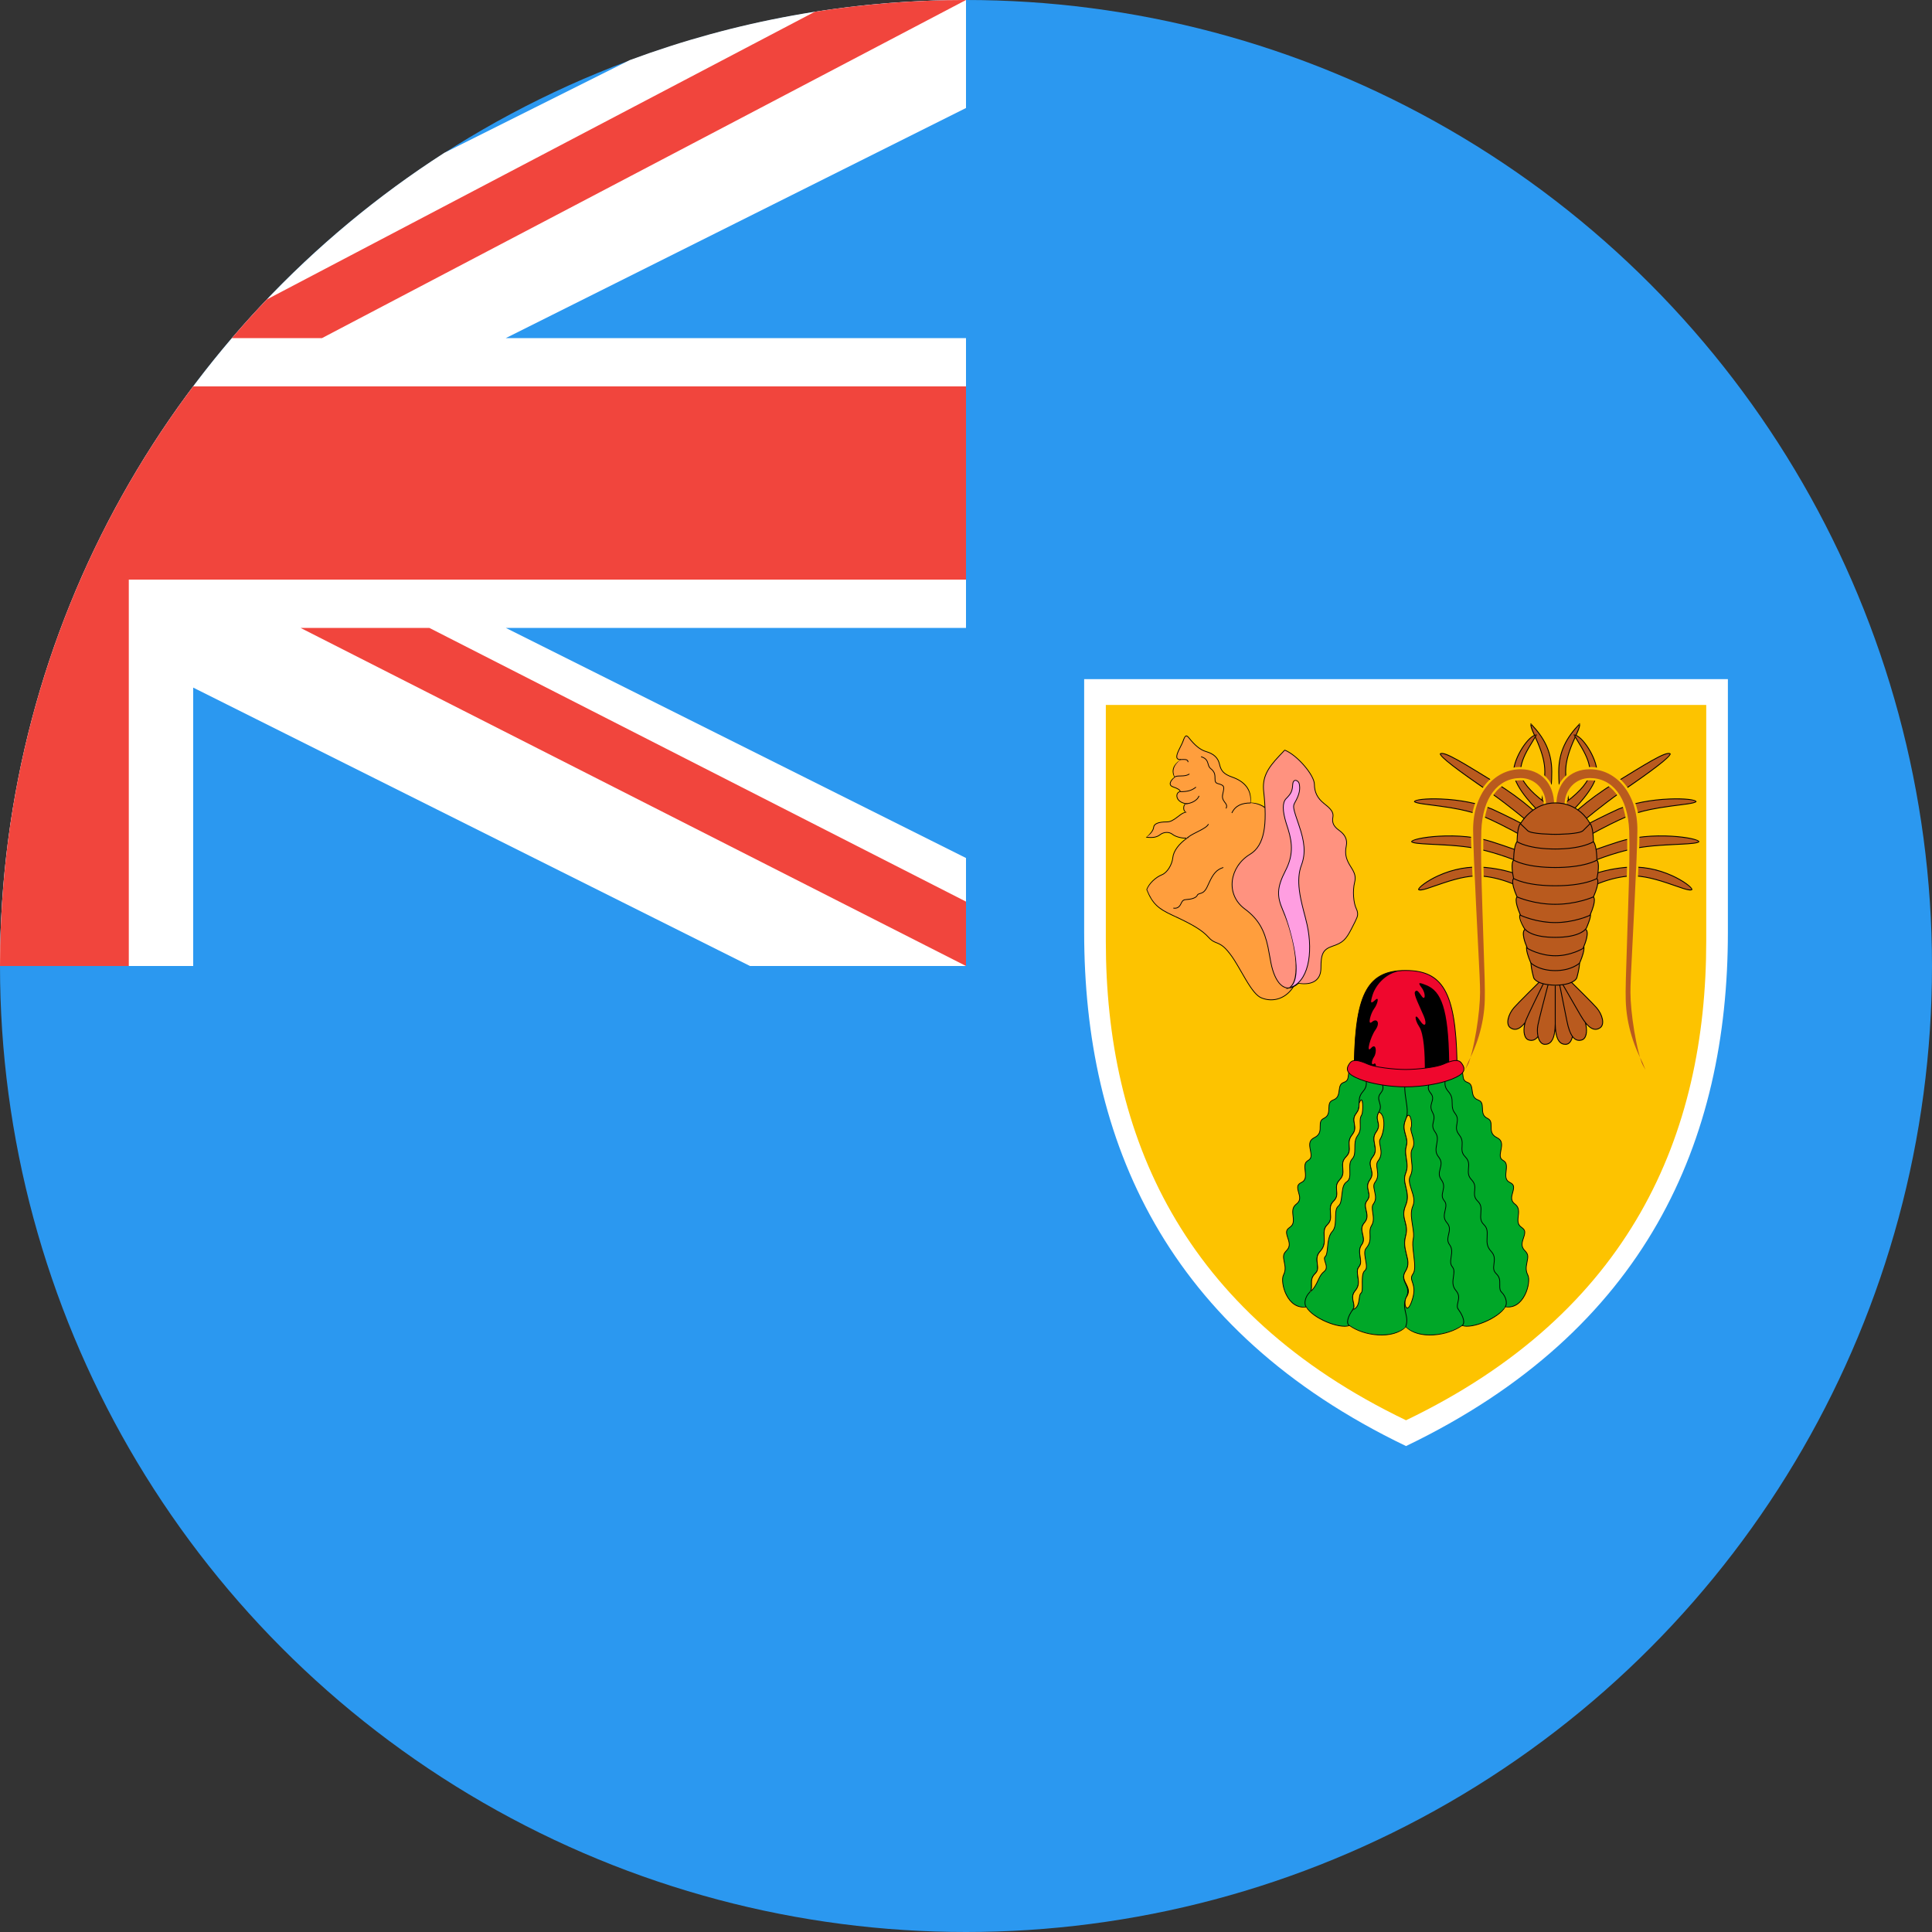 <?xml version="1.0" ?><svg height="180px" version="1.1" viewBox="0 0 180 180" width="180px" xmlns="http://www.w3.org/2000/svg" xmlns:sketch="http://www.bohemiancoding.com/sketch/ns" xmlns:xlink="http://www.w3.org/1999/xlink"><rect x="0" y="0" width="180" height="180" fill="#333333" stroke="none"/><title/><desc/><defs/><g fill="none" fill-rule="evenodd" id="Page-1" stroke="none" stroke-width="1"><g id="Material" transform="translate(-180, -180)"><g id="Slice" transform="translate(180, 180)"/><g id="circle_the_turks_and_caicos_islands" transform="translate(180, 180)"><circle cx="90" cy="90" fill="#2B98F0" id="blue" r="90"/><g id="UK-flag"><path d="M58.667,5.604 L41.396,14.24 C16.495,30.248 0,58.198 0,90 L18,90 L18,64.062 L69.875,90 L90,90 L90,79.938 L47.125,58.5 L90,58.5 L90,31.5 L47.125,31.5 L90,10.062 L90,0 C78.981,0 68.424,1.98 58.667,5.604 Z" fill="#FFFFFF" id="white"/><path d="M17.993,36 L90,36 L90,54 L12,54 L12,90 L0,90 C4.3896494e-08,69.739 6.695,51.042 17.993,36 L17.993,36 Z M75.912,1.096 L24.857,27.9 C23.741,29.071 22.656,30.271 21.604,31.5 L30,31.5 L90,0 L89.993,0 C85.202,0 80.5,0.375 75.912,1.096 L75.912,1.096 Z M28,58.5 L40,58.5 L90,84 L90,90 L28,58.5 Z" fill="#F1453D" id="red"/></g><g id="coat-of-arms" transform="translate(101, 63)"><path d="M59.983,0.274 L59.983,23.861 C59.983,43.225 52.424,60.952 29.996,71.726 C7.569,60.952 0.009,43.225 0.009,23.86 L0.009,0.274 L59.983,0.274 L59.983,0.274 Z" fill="#FFFFFF" id="white"/><path d="M57.966,2.678 L57.966,24.677 C57.966,42.739 50.915,59.273 29.996,69.322 C9.078,59.273 2.027,42.739 2.027,24.677 L2.027,2.677 L57.966,2.677 L57.966,2.678 Z" fill="#FDC300" id="yellow"/><g id="conch" transform="translate(5.505, 5.262)"><path d="M11.468,7.058 C11.063,6.752 10.624,6.566 10.017,6.549 C10.152,5.055 9.072,4.41 8.296,4.138 C7.521,3.867 7.25,3.561 7.116,2.95 C6.981,2.339 6.576,1.965 5.867,1.762 C5.159,1.558 4.551,0.845 4.282,0.505 C4.012,0.166 3.91,0.234 3.708,0.811 C3.505,1.388 2.696,2.475 3.438,2.509 C2.899,2.95 2.595,3.459 2.932,4.138 C2.56,4.444 2.291,4.885 2.797,5.055 C3.303,5.225 3.438,5.36 3.472,5.496 C3.017,5.496 2.899,6.413 3.978,6.617 C3.741,6.65 3.64,7.397 4.08,7.397 C3.472,7.397 2.965,8.314 2.19,8.314 C1.414,8.314 1.009,8.484 0.976,8.823 C0.941,9.163 0.536,9.57 0.335,9.74 C0.908,9.808 1.278,9.74 1.582,9.502 C1.886,9.265 2.392,9.197 2.73,9.468 C3.067,9.74 3.776,9.876 4.113,9.808 C3.371,10.317 2.831,10.996 2.763,11.641 C2.696,12.286 2.258,13.033 1.751,13.237 C1.245,13.441 0.571,13.984 0.335,14.629 C0.976,16.225 1.885,16.619 2.797,17.039 C4.417,17.786 5.428,18.33 6.104,19.076 C6.778,19.823 7.049,19.28 8.06,20.57 C9.072,21.86 10.017,24.305 11.029,24.712 C12.041,25.12 13.323,24.848 14.065,23.558 C14.808,22.268 15.281,9.231 11.468,7.058 L11.468,7.058 Z" fill="#FF9E3D" id="Shape"/><path d="M10.018,6.513 C10.167,5.281 9.457,4.506 8.308,4.104 C7.564,3.843 7.286,3.558 7.151,2.942 C7.014,2.323 6.605,1.936 5.877,1.727 C5.315,1.565 4.805,1.108 4.31,0.483 C4.02,0.119 3.886,0.193 3.674,0.799 C3.629,0.929 3.593,1.004 3.409,1.367 C3.39,1.406 3.374,1.438 3.359,1.468 C3.197,1.794 3.116,2.001 3.098,2.172 C3.074,2.401 3.182,2.533 3.436,2.545 C2.784,2.997 2.585,3.521 2.9,4.154 C2.702,4.28 2.551,4.47 2.501,4.637 C2.44,4.843 2.532,5.004 2.785,5.089 C3.228,5.238 3.4,5.36 3.437,5.505 L3.472,5.46 C3.223,5.46 3.061,5.708 3.114,5.987 C3.174,6.301 3.473,6.558 3.971,6.652 C3.837,6.6 3.739,6.803 3.74,7.02 C3.74,7.26 3.859,7.433 4.08,7.433 C3.919,7.361 3.761,7.42 3.578,7.535 C3.471,7.602 3.455,7.614 3.176,7.827 C2.754,8.15 2.506,8.278 2.19,8.278 C1.397,8.278 0.976,8.455 0.94,8.82 C0.913,9.086 0.63,9.444 0.312,9.712 L0.248,9.766 L0.33,9.776 C0.916,9.845 1.294,9.774 1.604,9.531 C1.921,9.283 2.404,9.253 2.708,9.497 C3.031,9.757 3.743,9.919 4.12,9.843 L4.093,9.778 C3.313,10.314 2.794,11.003 2.728,11.637 C2.659,12.294 2.214,13.012 1.737,13.203 C1.145,13.442 0.518,14.022 0.301,14.616 C0.829,15.955 1.386,16.429 2.723,17.045 C2.752,17.059 2.752,17.059 2.782,17.072 C4.622,17.921 5.466,18.425 6.077,19.101 C6.288,19.335 6.462,19.453 6.703,19.556 C6.731,19.567 6.758,19.578 6.8,19.595 C7.293,19.792 7.546,19.973 8.032,20.592 C8.338,20.982 8.592,21.393 9.107,22.29 C9.343,22.701 9.413,22.82 9.527,23.012 C10.132,24.028 10.565,24.564 11.015,24.746 C12.148,25.201 13.399,24.788 14.096,23.576 C14.519,22.843 14.755,19.031 14.511,15.636 C14.192,11.209 13.197,8.002 11.486,7.027 L11.458,7.092 L11.489,7.029 C11.047,6.695 10.596,6.529 10.018,6.513 Z M11.478,7.023 L11.173,6.931 L11.45,7.089 C13.133,8.048 14.123,11.238 14.439,15.642 C14.682,19.022 14.447,22.824 14.034,23.54 C13.355,24.721 12.142,25.121 11.042,24.679 C10.612,24.506 10.185,23.977 9.588,22.975 C9.474,22.784 9.405,22.664 9.169,22.254 C8.652,21.354 8.397,20.941 8.088,20.548 C7.594,19.918 7.331,19.73 6.826,19.528 C6.785,19.512 6.758,19.501 6.731,19.489 C6.499,19.391 6.334,19.278 6.13,19.052 C5.511,18.367 4.66,17.859 2.811,17.007 C2.782,16.993 2.782,16.993 2.753,16.979 C1.431,16.37 0.887,15.908 0.368,14.615 C0.578,14.068 1.19,13.502 1.764,13.27 C2.268,13.068 2.727,12.326 2.799,11.645 C2.863,11.035 3.369,10.362 4.133,9.838 L4.279,9.738 L4.106,9.773 C3.749,9.844 3.059,9.688 2.752,9.44 C2.422,9.175 1.902,9.207 1.56,9.474 C1.266,9.704 0.907,9.772 0.339,9.704 C0.69,9.488 0.982,9.119 1.011,8.827 C1.042,8.513 1.43,8.35 2.19,8.35 C2.527,8.35 2.786,8.216 3.219,7.885 C3.496,7.673 3.512,7.661 3.615,7.596 C3.788,7.488 3.935,7.433 4.08,7.433 C3.905,7.361 3.811,7.225 3.811,7.02 C3.811,6.835 3.892,6.665 3.983,6.652 L4.198,6.621 L3.984,6.581 C3.514,6.492 3.238,6.256 3.185,5.973 C3.139,5.735 3.272,5.532 3.472,5.532 L3.507,5.487 C3.462,5.312 3.272,5.176 2.808,5.021 C2.59,4.948 2.52,4.825 2.57,4.658 C2.614,4.507 2.758,4.328 2.954,4.166 C2.667,3.524 2.852,3.034 3.46,2.537 L3.533,2.477 L3.439,2.473 C3.227,2.463 3.15,2.368 3.169,2.179 C3.186,2.02 3.265,1.818 3.423,1.5 C3.438,1.47 3.454,1.438 3.473,1.4 C3.659,1.032 3.695,0.957 3.742,0.823 C3.938,0.261 4.01,0.221 4.254,0.528 C4.758,1.164 5.277,1.629 5.858,1.796 C6.561,1.999 6.95,2.366 7.081,2.958 C7.222,3.599 7.518,3.904 8.284,4.172 C9.406,4.565 10.092,5.314 9.982,6.545 C10.579,6.6 11.015,6.761 11.446,7.087 L11.478,7.023 Z" fill="#000000" id="Shape-7"/><path d="M13.189,1.626 C12.244,2.644 11.029,3.663 11.232,5.496 C11.435,7.33 11.637,10.317 9.95,11.336 C8.263,12.354 7.453,14.934 9.477,16.428 C11.501,17.922 11.569,19.755 11.906,21.453 C12.244,23.151 13.122,24.508 14.471,23.354 C15.82,23.558 16.563,23.015 16.563,21.928 C16.563,20.842 16.631,20.231 17.642,19.891 C18.655,19.552 18.924,19.212 19.396,18.296 C19.869,17.379 20.138,16.971 19.869,16.428 C19.599,15.885 19.497,14.765 19.7,13.95 C19.903,13.135 19.431,12.694 19.16,12.185 C18.891,11.675 18.79,11.234 18.924,10.555 C19.059,9.876 18.722,9.435 18.25,9.095 C17.777,8.755 17.574,8.416 17.676,7.873 C17.777,7.33 17.338,6.99 16.832,6.583 C16.327,6.175 15.955,5.632 15.955,4.817 C15.955,4.002 14.404,2.101 13.189,1.626 L13.189,1.626 Z" fill="#FF927F" id="Shape"/><path d="M13.56,23.795 C15.82,23.218 15.618,19.484 15.281,17.922 C14.943,16.36 14.076,14.123 14.741,12.354 C15.686,9.842 13.593,7.465 14.133,6.515 C14.673,5.564 14.606,5.055 14.538,4.749 C14.471,4.444 13.965,4.206 13.931,4.851 C13.897,5.496 13.728,5.734 13.324,6.141 C12.919,6.549 13.02,7.431 13.324,8.416 C13.627,9.4 14.268,10.894 13.256,12.863 C12.244,14.833 12.661,15.71 13.054,16.632 C13.661,18.058 15.112,23.015 13.56,23.795 L13.56,23.795 Z" fill="#FF9EE1" id="Shape"/><path d="M12.932,1.846 C12.936,1.842 12.749,2.038 12.695,2.094 C11.5,3.351 11.051,4.191 11.196,5.5 C11.532,8.536 11.294,10.482 9.931,11.305 C8.014,12.463 7.578,15.071 9.456,16.457 C10.705,17.379 11.266,18.411 11.596,19.983 C11.645,20.218 11.677,20.387 11.756,20.838 C11.808,21.133 11.836,21.286 11.871,21.46 C12.053,22.374 12.371,23.108 12.785,23.499 C13.264,23.953 13.848,23.935 14.495,23.382 C15.819,23.594 16.599,23.052 16.599,21.928 C16.599,20.628 16.775,20.22 17.653,19.925 C18.609,19.605 18.91,19.317 19.428,18.312 C20.014,17.176 20.045,17.103 20.006,16.755 C19.994,16.642 19.959,16.529 19.901,16.412 C19.625,15.856 19.541,14.738 19.735,13.959 C19.869,13.422 19.763,13.088 19.399,12.511 C19.362,12.454 19.344,12.426 19.327,12.397 C19.269,12.306 19.228,12.236 19.192,12.168 C18.905,11.626 18.835,11.192 18.959,10.562 C19.084,9.937 18.836,9.472 18.271,9.066 C17.782,8.715 17.617,8.383 17.712,7.879 C17.782,7.501 17.621,7.21 17.216,6.853 C17.125,6.773 17.076,6.733 16.855,6.555 C16.288,6.098 15.991,5.549 15.991,4.817 C15.991,3.95 14.384,2.055 13.202,1.592 L13.163,1.601 C13.096,1.674 13.026,1.748 12.932,1.846 Z M13.176,1.659 C14.333,2.112 15.919,3.983 15.919,4.817 C15.919,5.572 16.227,6.141 16.81,6.611 C17.03,6.788 17.079,6.828 17.168,6.907 C17.556,7.249 17.706,7.519 17.641,7.866 C17.541,8.399 17.719,8.758 18.229,9.124 C18.774,9.516 19.007,9.954 18.889,10.548 C18.761,11.195 18.834,11.645 19.129,12.201 C19.166,12.272 19.208,12.343 19.266,12.435 C19.284,12.464 19.302,12.493 19.338,12.55 C19.693,13.111 19.793,13.428 19.666,13.941 C19.467,14.737 19.553,15.872 19.837,16.444 C19.891,16.554 19.923,16.659 19.935,16.763 C19.971,17.089 19.94,17.163 19.365,18.279 C18.855,19.268 18.568,19.543 17.631,19.857 C16.716,20.164 16.527,20.601 16.527,21.928 C16.527,23.004 15.789,23.517 14.477,23.319 C13.828,23.857 13.285,23.874 12.834,23.447 C12.433,23.067 12.121,22.346 11.941,21.446 C11.907,21.273 11.879,21.12 11.827,20.825 C11.747,20.373 11.716,20.204 11.666,19.968 C11.333,18.38 10.763,17.333 9.499,16.399 C7.666,15.046 8.091,12.5 9.968,11.367 C11.366,10.522 11.607,8.558 11.267,5.492 C11.125,4.21 11.565,3.387 12.747,2.144 C12.8,2.088 12.988,1.892 12.984,1.896 C13.078,1.797 13.148,1.723 13.215,1.65 L13.176,1.659 Z" fill="#000000" id="Shape-6"/><path d="M15.316,17.914 C15.276,17.732 15.229,17.534 15.164,17.281 C15.13,17.15 15.007,16.679 14.986,16.597 C14.776,15.787 14.658,15.239 14.588,14.678 C14.477,13.785 14.527,13.026 14.774,12.367 C15.203,11.226 15.079,10.17 14.55,8.62 C14.005,7.026 13.969,6.877 14.164,6.533 C14.612,5.745 14.685,5.249 14.573,4.741 C14.537,4.575 14.382,4.427 14.226,4.408 C14.041,4.385 13.911,4.54 13.895,4.849 C13.864,5.432 13.746,5.665 13.298,6.116 C12.916,6.501 12.941,7.298 13.289,8.427 C13.316,8.514 13.434,8.878 13.463,8.971 C13.908,10.396 13.921,11.492 13.224,12.847 C12.404,14.444 12.421,15.241 12.975,16.538 C12.989,16.57 12.989,16.57 13.002,16.602 C13.012,16.624 13.012,16.624 13.021,16.646 C14.144,19.285 14.768,23.148 13.544,23.763 L13.247,23.913 L13.569,23.83 C15.443,23.352 15.886,20.553 15.316,17.914 Z M13.576,23.828 C14.293,23.467 14.442,22.244 14.152,20.45 C13.938,19.126 13.471,17.52 13.087,16.618 C13.078,16.596 13.078,16.596 13.068,16.574 C13.054,16.542 13.054,16.542 13.041,16.509 C12.495,15.231 12.478,14.456 13.288,12.88 C13.994,11.506 13.982,10.391 13.531,8.949 C13.503,8.856 13.385,8.493 13.358,8.405 C13.017,7.301 12.992,6.526 13.349,6.167 C13.808,5.704 13.935,5.455 13.967,4.853 C13.981,4.581 14.08,4.463 14.218,4.479 C14.343,4.495 14.473,4.62 14.503,4.757 C14.611,5.247 14.541,5.724 14.102,6.497 C13.89,6.87 13.924,7.011 14.482,8.644 C15.007,10.179 15.129,11.22 14.707,12.341 C14.455,13.013 14.405,13.783 14.517,14.687 C14.587,15.252 14.706,15.803 14.916,16.615 C14.938,16.697 15.061,17.169 15.094,17.299 C15.159,17.551 15.207,17.749 15.246,17.93 C15.808,20.533 15.371,23.296 13.551,23.76 L13.576,23.828 Z" fill="#000000" id="Shape-2"/><path d="M3.603,2.537 C3.663,2.534 3.698,2.532 3.736,2.531 C4.014,2.524 4.145,2.578 4.145,2.746 L4.217,2.746 C4.217,2.521 4.048,2.451 3.734,2.459 C3.695,2.46 3.659,2.462 3.598,2.465 C3.502,2.471 3.476,2.473 3.438,2.473 L3.438,2.545 C3.478,2.545 3.505,2.543 3.603,2.537 Z" fill="#000000" id="Shape"/><path d="M3.467,4.069 C3.875,4.064 4.076,4.031 4.325,3.885 C4.329,3.883 4.329,3.883 4.333,3.88 L4.296,3.818 C4.293,3.821 4.293,3.821 4.289,3.823 C4.054,3.961 3.863,3.992 3.466,3.997 C3.155,4.001 3.035,4.019 2.911,4.109 L2.953,4.167 C3.06,4.089 3.171,4.073 3.467,4.069 Z" fill="#000000" id="Shape"/><path d="M4.945,5.1 L4.9,5.044 C4.49,5.374 4.101,5.46 3.472,5.46 L3.472,5.532 C4.116,5.532 4.519,5.443 4.945,5.1 Z" fill="#000000" id="Shape"/><path d="M5.243,5.898 L5.175,5.875 C5.035,6.283 4.445,6.58 3.978,6.58 L3.978,6.653 C4.472,6.653 5.091,6.341 5.243,5.898 Z" fill="#000000" id="Shape"/><path fill="#000000" id="Shape"/><path d="M5.03,9.289 C5.086,9.261 5.086,9.261 5.142,9.233 C5.734,8.934 5.993,8.764 6.118,8.535 L6.055,8.5 C5.94,8.711 5.687,8.877 5.11,9.169 C5.054,9.197 5.054,9.197 4.998,9.225 C4.498,9.477 4.273,9.608 4.089,9.781 L4.137,9.834 C4.315,9.667 4.537,9.538 5.03,9.289 Z" fill="#000000" id="Shape"/><path d="M5.999,2.859 C6.004,2.876 6.008,2.891 6.017,2.922 C6.086,3.166 6.14,3.274 6.284,3.386 C6.371,3.453 6.44,3.524 6.494,3.597 C6.63,3.783 6.659,3.935 6.658,4.244 C6.657,4.589 6.707,4.71 6.971,4.784 C7.527,4.94 7.548,4.99 7.384,5.692 C7.306,6.025 7.369,6.231 7.557,6.48 C7.536,6.452 7.634,6.582 7.655,6.611 C7.76,6.761 7.777,6.873 7.691,7.041 L7.755,7.075 C7.854,6.88 7.833,6.74 7.714,6.57 C7.692,6.539 7.592,6.408 7.614,6.437 C7.438,6.203 7.382,6.018 7.454,5.708 C7.626,4.973 7.589,4.882 6.991,4.715 C6.766,4.652 6.729,4.561 6.73,4.244 C6.731,3.921 6.7,3.756 6.552,3.554 C6.494,3.475 6.419,3.4 6.327,3.329 C6.199,3.229 6.151,3.133 6.086,2.902 C6.077,2.871 6.072,2.856 6.067,2.839 C5.97,2.51 5.817,2.335 5.406,2.203 L5.384,2.271 C5.771,2.396 5.907,2.552 5.999,2.859 Z" fill="#000000" id="Shape"/><path d="M8.231,7.467 L8.295,7.498 C8.621,6.804 9.243,6.585 10.018,6.585 L10.018,6.513 C9.218,6.513 8.571,6.74 8.231,7.467 Z" fill="#000000" id="Shape"/><path d="M3.537,15.986 C3.546,15.968 3.586,15.885 3.597,15.864 C3.699,15.662 3.789,15.593 4.03,15.582 C4.527,15.558 4.965,15.419 5.073,15.17 C5.104,15.099 5.151,15.07 5.273,15.033 C5.528,14.956 5.62,14.912 5.764,14.752 C5.837,14.67 5.904,14.568 5.967,14.441 C6.011,14.354 6.05,14.27 6.115,14.128 C6.144,14.065 6.158,14.033 6.173,14.001 C6.557,13.165 6.857,12.794 7.48,12.592 L7.458,12.524 C6.81,12.733 6.5,13.118 6.108,13.971 C6.093,14.002 6.079,14.035 6.05,14.098 C5.985,14.24 5.946,14.322 5.903,14.409 C5.843,14.53 5.779,14.627 5.71,14.703 C5.578,14.851 5.496,14.891 5.252,14.964 C5.112,15.006 5.049,15.046 5.008,15.141 C4.915,15.354 4.496,15.487 4.026,15.51 C3.758,15.522 3.646,15.608 3.533,15.831 C3.522,15.853 3.482,15.936 3.473,15.954 C3.336,16.229 3.137,16.363 2.82,16.308 L2.808,16.379 C3.16,16.441 3.387,16.287 3.537,15.986 Z" fill="#000000" id="Shape"/></g><g id="cactus" transform="translate(18.44, 27.138)"><g id="green" transform="translate(0, 9.138)"><path d="M16.644,0.163 C17.026,0.721 16.631,1.325 17.279,1.566 C18.038,1.849 17.375,2.854 18.271,3.208 C19.064,3.522 18.276,4.482 19.134,4.913 C19.901,5.3 19.006,6.201 20.03,6.716 C21.052,7.231 19.837,8.389 20.605,8.84 C21.372,9.29 20.35,10.449 21.245,10.9 C22.141,11.35 20.861,12.251 21.692,12.895 C22.524,13.539 21.501,14.504 22.332,15.084 C23.164,15.663 21.822,16.437 22.652,17.272 C23.292,17.916 22.422,18.546 22.908,19.525 C23.228,20.169 22.588,22.744 20.797,22.486 C20.157,23.58 17.663,24.546 16.767,24.224 C15.872,24.868 12.993,25.769 11.521,24.353 C10.051,25.769 7.171,24.868 6.276,24.224 C5.38,24.546 2.886,23.58 2.246,22.486 C0.455,22.744 -0.185,20.169 0.135,19.525 C0.621,18.546 -0.249,17.916 0.391,17.272 C1.221,16.437 -0.121,15.663 0.711,15.084 C1.542,14.504 0.519,13.539 1.351,12.895 C2.182,12.251 0.902,11.35 1.798,10.9 C2.693,10.449 1.671,9.29 2.438,8.84 C3.206,8.389 1.991,7.231 3.013,6.716 C4.037,6.201 3.142,5.3 3.909,4.913 C4.767,4.482 3.979,3.522 4.772,3.208 C5.668,2.854 5.005,1.849 5.764,1.566 C6.423,1.321 6.003,0.702 6.418,0.136 C8.323,0.89 14.219,1.431 16.644,0.163 L16.644,0.163 Z" fill="#00A728"/><path d="M7.79,1.086 C7.791,1.153 7.796,1.204 7.808,1.328 C7.856,1.807 7.814,2.041 7.528,2.38 C7.214,2.753 7.151,3.001 7.152,3.504 C7.152,3.939 7.102,4.152 6.887,4.441 C6.655,4.752 6.627,4.981 6.7,5.374 C6.793,5.871 6.768,6.09 6.503,6.436 C6.237,6.785 6.195,7.03 6.231,7.517 C6.241,7.65 6.244,7.705 6.243,7.776 C6.241,8.051 6.159,8.263 5.931,8.492 C5.713,8.712 5.624,8.935 5.615,9.21 C5.612,9.307 5.617,9.383 5.633,9.559 C5.68,10.072 5.639,10.305 5.354,10.618 C5.053,10.948 5.008,11.185 5.057,11.667 C5.064,11.736 5.067,11.764 5.07,11.801 C5.096,12.138 5.032,12.358 4.779,12.612 C4.477,12.916 4.433,13.17 4.481,13.733 C4.529,14.28 4.488,14.515 4.204,14.8 C3.907,15.1 3.861,15.36 3.896,15.977 C3.915,16.301 3.914,16.449 3.879,16.631 C3.835,16.858 3.736,17.059 3.563,17.248 C3.222,17.619 3.178,17.9 3.256,18.453 C3.324,18.932 3.299,19.122 3.054,19.37 C2.756,19.669 2.699,19.915 2.716,20.415 C2.73,20.799 2.703,20.946 2.541,21.109 C2.118,21.534 1.992,22.185 2.217,22.507 L2.276,22.465 C2.072,22.175 2.191,21.562 2.592,21.16 C2.772,20.978 2.802,20.815 2.788,20.413 C2.771,19.93 2.824,19.703 3.103,19.422 C3.37,19.152 3.398,18.943 3.327,18.443 C3.252,17.909 3.293,17.649 3.616,17.297 C3.798,17.098 3.903,16.885 3.949,16.644 C3.986,16.455 3.987,16.303 3.968,15.973 C3.933,15.375 3.977,15.131 4.254,14.851 C4.557,14.547 4.602,14.293 4.553,13.728 C4.506,13.183 4.547,12.948 4.83,12.663 C5.099,12.392 5.169,12.152 5.141,11.795 C5.138,11.758 5.136,11.729 5.129,11.66 C5.081,11.196 5.123,10.979 5.407,10.667 C5.708,10.336 5.753,10.083 5.704,9.552 C5.688,9.38 5.684,9.306 5.687,9.212 C5.695,8.955 5.777,8.749 5.981,8.543 C6.223,8.3 6.313,8.07 6.315,7.776 C6.316,7.703 6.313,7.646 6.302,7.512 C6.267,7.041 6.307,6.811 6.56,6.48 C6.84,6.114 6.867,5.876 6.779,5.41 C6.701,4.986 6.727,4.777 6.945,4.484 C7.171,4.181 7.224,3.953 7.224,3.542 C7.222,3.016 7.282,2.784 7.583,2.426 C7.883,2.069 7.929,1.818 7.879,1.321 C7.867,1.199 7.863,1.149 7.861,1.084 C7.854,0.806 7.93,0.597 8.157,0.369 L8.106,0.318 C7.865,0.56 7.782,0.789 7.79,1.086 Z" fill="#000000" id="border"/><path d="M9.294,1.643 C9.315,1.714 9.322,1.734 9.331,1.768 C9.414,2.066 9.39,2.264 9.191,2.509 C8.964,2.788 8.93,3.003 9.012,3.298 C9.022,3.334 9.026,3.349 9.052,3.433 C9.165,3.794 9.168,3.995 8.995,4.317 C8.814,4.657 8.809,4.862 8.903,5.237 C8.908,5.257 8.908,5.257 8.913,5.276 C9.001,5.631 8.978,5.836 8.742,6.18 C8.5,6.532 8.488,6.79 8.596,7.343 C8.704,7.898 8.683,8.156 8.423,8.496 C8.147,8.857 8.134,9.109 8.265,9.59 C8.397,10.073 8.394,10.291 8.166,10.622 C7.914,10.988 7.9,11.243 8.014,11.71 C8.05,11.856 8.06,11.905 8.07,11.977 C8.099,12.194 8.059,12.366 7.912,12.551 C7.698,12.819 7.696,13.027 7.814,13.52 C7.938,14.038 7.925,14.286 7.657,14.61 C7.369,14.957 7.355,15.213 7.484,15.739 C7.503,15.819 7.511,15.85 7.52,15.892 C7.591,16.219 7.569,16.436 7.398,16.672 C7.275,16.842 7.214,17.024 7.199,17.229 C7.187,17.392 7.201,17.527 7.245,17.805 C7.325,18.309 7.317,18.506 7.143,18.73 C6.962,18.965 6.955,19.169 7.036,19.697 C7.093,20.068 7.103,20.249 7.053,20.464 C7.015,20.627 6.942,20.776 6.824,20.918 C6.523,21.282 6.498,21.551 6.613,22.033 C6.701,22.407 6.703,22.54 6.567,22.722 C6.097,23.352 5.902,24.052 6.258,24.255 L6.294,24.193 C5.995,24.023 6.179,23.362 6.625,22.765 C6.777,22.561 6.776,22.41 6.683,22.016 C6.573,21.554 6.595,21.307 6.879,20.964 C7.004,20.814 7.083,20.654 7.123,20.481 C7.175,20.254 7.165,20.065 7.107,19.686 C7.028,19.178 7.035,18.988 7.2,18.775 C7.39,18.529 7.399,18.317 7.316,17.794 C7.272,17.521 7.259,17.39 7.27,17.235 C7.284,17.042 7.342,16.873 7.456,16.714 C7.641,16.459 7.665,16.222 7.59,15.877 C7.581,15.834 7.573,15.802 7.553,15.721 C7.43,15.215 7.443,14.981 7.712,14.656 C7.998,14.31 8.013,14.041 7.884,13.503 C7.771,13.03 7.773,12.841 7.968,12.596 C8.128,12.395 8.173,12.203 8.141,11.967 C8.131,11.892 8.12,11.841 8.084,11.692 C7.974,11.244 7.987,11.009 8.225,10.663 C8.467,10.31 8.471,10.073 8.339,9.59 C8.208,9.11 8.22,8.88 8.48,8.54 C8.756,8.179 8.777,7.902 8.671,7.352 C8.562,6.794 8.573,6.552 8.801,6.221 C9.05,5.859 9.075,5.632 8.982,5.259 C8.977,5.239 8.977,5.239 8.972,5.22 C8.882,4.86 8.887,4.673 9.059,4.351 C9.241,4.009 9.238,3.789 9.12,3.411 C9.095,3.328 9.09,3.314 9.081,3.279 C9.005,3.005 9.035,2.814 9.246,2.555 C9.462,2.289 9.488,2.068 9.4,1.749 C9.39,1.714 9.384,1.693 9.362,1.621 C9.23,1.188 9.24,0.967 9.503,0.623 L9.446,0.579 C9.166,0.945 9.156,1.189 9.294,1.643 Z" fill="#000000" id="border"/><path d="M11.518,3.192 C11.671,4.156 11.682,4.538 11.488,5.023 C11.282,5.54 11.3,5.866 11.474,6.458 C11.492,6.52 11.501,6.548 11.51,6.581 C11.617,6.955 11.637,7.194 11.551,7.494 C11.456,7.827 11.462,8.104 11.538,8.581 C11.545,8.624 11.545,8.624 11.552,8.667 C11.656,9.305 11.656,9.607 11.488,10.033 C11.381,10.304 11.364,10.569 11.414,10.886 C11.434,11.018 11.453,11.1 11.519,11.371 C11.693,12.09 11.708,12.476 11.488,13.023 C11.266,13.574 11.27,13.919 11.421,14.484 C11.431,14.522 11.431,14.522 11.441,14.559 C11.588,15.101 11.612,15.391 11.486,15.869 C11.338,16.435 11.373,16.852 11.55,17.55 C11.666,18.006 11.692,18.127 11.7,18.335 C11.711,18.615 11.649,18.864 11.491,19.12 C11.231,19.538 11.241,19.825 11.437,20.251 C11.451,20.281 11.463,20.308 11.49,20.365 C11.717,20.843 11.754,21.115 11.553,21.57 C11.333,22.067 11.333,22.4 11.471,22.977 C11.478,23.007 11.478,23.007 11.485,23.037 C11.621,23.604 11.637,23.89 11.487,24.341 L11.555,24.364 C11.71,23.897 11.694,23.599 11.555,23.02 C11.547,22.99 11.547,22.99 11.54,22.96 C11.406,22.397 11.406,22.08 11.618,21.599 C11.83,21.121 11.789,20.829 11.555,20.334 C11.528,20.277 11.515,20.25 11.502,20.221 C11.315,19.815 11.306,19.553 11.552,19.158 C11.718,18.89 11.784,18.626 11.772,18.332 C11.763,18.117 11.737,17.994 11.62,17.532 C11.445,16.845 11.411,16.439 11.556,15.887 C11.686,15.395 11.66,15.093 11.511,14.54 C11.501,14.503 11.501,14.503 11.491,14.466 C11.343,13.914 11.339,13.585 11.554,13.051 C11.782,12.486 11.766,12.086 11.588,11.353 C11.523,11.085 11.505,11.004 11.484,10.875 C11.436,10.57 11.453,10.317 11.554,10.059 C11.729,9.618 11.728,9.305 11.623,8.655 C11.616,8.612 11.616,8.612 11.609,8.57 C11.534,8.102 11.528,7.834 11.62,7.514 C11.71,7.198 11.689,6.947 11.579,6.561 C11.569,6.528 11.561,6.499 11.543,6.437 C11.373,5.859 11.356,5.549 11.554,5.05 C11.755,4.549 11.744,4.158 11.589,3.18 C11.453,2.326 11.432,1.905 11.556,1.381 L11.486,1.365 C11.359,1.901 11.381,2.329 11.518,3.192 Z" fill="#000000" id="border"/><path d="M15.182,1.084 C15.18,1.149 15.176,1.199 15.164,1.321 C15.115,1.818 15.16,2.069 15.46,2.426 C15.762,2.784 15.821,3.016 15.82,3.504 C15.819,3.953 15.873,4.181 16.099,4.484 C16.317,4.777 16.343,4.986 16.273,5.361 C16.176,5.876 16.203,6.114 16.483,6.48 C16.736,6.811 16.776,7.041 16.741,7.512 C16.731,7.646 16.728,7.703 16.728,7.776 C16.731,8.07 16.82,8.3 17.062,8.543 C17.266,8.749 17.349,8.955 17.357,9.212 C17.36,9.306 17.355,9.38 17.339,9.552 C17.29,10.083 17.335,10.336 17.636,10.667 C17.921,10.979 17.962,11.196 17.915,11.66 C17.908,11.729 17.905,11.758 17.902,11.795 C17.875,12.152 17.944,12.392 18.213,12.663 C18.496,12.948 18.537,13.183 18.49,13.727 C18.441,14.293 18.486,14.547 18.789,14.851 C19.067,15.131 19.11,15.375 19.075,15.973 C19.056,16.303 19.057,16.455 19.094,16.644 C19.14,16.885 19.245,17.098 19.428,17.297 C19.75,17.649 19.792,17.909 19.716,18.443 C19.646,18.943 19.673,19.152 19.939,19.421 C20.219,19.703 20.272,19.93 20.255,20.413 C20.241,20.815 20.271,20.978 20.452,21.16 C20.853,21.563 20.972,22.175 20.768,22.465 L20.826,22.507 C21.053,22.185 20.926,21.535 20.502,21.109 C20.341,20.946 20.314,20.799 20.327,20.415 C20.344,19.915 20.288,19.669 19.991,19.371 C19.744,19.122 19.719,18.932 19.787,18.453 C19.865,17.9 19.821,17.619 19.48,17.248 C19.307,17.059 19.208,16.858 19.164,16.631 C19.129,16.449 19.128,16.301 19.147,15.977 C19.183,15.36 19.136,15.1 18.84,14.801 C18.556,14.515 18.515,14.28 18.562,13.735 C18.61,13.17 18.566,12.916 18.264,12.612 C18.011,12.358 17.947,12.138 17.973,11.801 C17.976,11.764 17.979,11.736 17.986,11.667 C18.035,11.185 17.99,10.948 17.689,10.618 C17.405,10.305 17.363,10.072 17.41,9.559 C17.427,9.383 17.431,9.307 17.428,9.21 C17.42,8.935 17.33,8.712 17.113,8.492 C16.884,8.263 16.802,8.051 16.8,7.776 C16.799,7.705 16.802,7.65 16.812,7.517 C16.849,7.03 16.806,6.785 16.54,6.436 C16.275,6.09 16.25,5.871 16.334,5.423 C16.416,4.981 16.388,4.752 16.156,4.441 C15.941,4.152 15.891,3.939 15.891,3.543 C15.893,3.001 15.829,2.753 15.515,2.38 C15.23,2.041 15.188,1.807 15.235,1.328 C15.248,1.204 15.252,1.153 15.254,1.086 C15.261,0.789 15.179,0.56 14.937,0.318 L14.887,0.369 C15.114,0.597 15.189,0.806 15.182,1.084 Z" fill="#000000" id="border"/><path d="M13.681,1.621 C13.659,1.693 13.653,1.714 13.643,1.749 C13.555,2.068 13.581,2.289 13.797,2.555 C14.008,2.814 14.039,3.005 13.963,3.279 C13.953,3.314 13.949,3.328 13.923,3.411 C13.805,3.789 13.802,4.009 13.985,4.351 C14.157,4.673 14.162,4.86 14.071,5.22 C14.066,5.239 14.066,5.239 14.062,5.259 C13.969,5.632 13.993,5.859 14.243,6.221 C14.47,6.552 14.482,6.794 14.377,7.329 C14.266,7.902 14.288,8.179 14.564,8.54 C14.823,8.88 14.835,9.11 14.709,9.57 C14.572,10.073 14.576,10.31 14.818,10.663 C15.056,11.009 15.069,11.244 14.96,11.692 C14.924,11.841 14.912,11.892 14.902,11.967 C14.87,12.203 14.916,12.395 15.075,12.596 C15.271,12.841 15.273,13.03 15.16,13.503 C15.031,14.041 15.046,14.31 15.333,14.656 C15.601,14.981 15.614,15.215 15.49,15.721 C15.47,15.802 15.463,15.834 15.453,15.877 C15.378,16.222 15.402,16.459 15.587,16.714 C15.702,16.873 15.759,17.042 15.773,17.235 C15.784,17.39 15.771,17.521 15.728,17.794 C15.644,18.317 15.653,18.529 15.843,18.775 C16.008,18.988 16.015,19.178 15.937,19.686 C15.878,20.065 15.868,20.254 15.921,20.481 C15.961,20.654 16.039,20.814 16.164,20.964 C16.448,21.307 16.47,21.554 16.361,22.016 C16.267,22.41 16.266,22.561 16.419,22.765 C16.865,23.363 17.049,24.023 16.75,24.193 L16.785,24.255 C17.142,24.053 16.947,23.353 16.476,22.722 C16.341,22.54 16.342,22.407 16.43,22.033 C16.545,21.551 16.52,21.282 16.219,20.918 C16.102,20.776 16.028,20.627 15.99,20.464 C15.941,20.249 15.95,20.068 16.007,19.697 C16.089,19.169 16.081,18.965 15.9,18.73 C15.726,18.506 15.718,18.309 15.798,17.805 C15.843,17.527 15.856,17.392 15.844,17.229 C15.83,17.024 15.768,16.842 15.645,16.672 C15.474,16.436 15.452,16.219 15.523,15.892 C15.533,15.85 15.54,15.819 15.56,15.738 C15.689,15.212 15.674,14.957 15.388,14.61 C15.119,14.285 15.105,14.038 15.229,13.52 C15.347,13.027 15.345,12.819 15.131,12.551 C14.984,12.366 14.944,12.194 14.973,11.977 C14.983,11.905 14.994,11.856 15.029,11.71 C15.143,11.243 15.129,10.988 14.877,10.622 C14.65,10.291 14.646,10.073 14.773,9.609 C14.91,9.109 14.897,8.857 14.62,8.496 C14.36,8.156 14.34,7.898 14.443,7.366 C14.555,6.79 14.543,6.532 14.301,6.18 C14.065,5.836 14.043,5.631 14.131,5.276 C14.136,5.257 14.136,5.257 14.141,5.238 C14.235,4.862 14.23,4.658 14.048,4.317 C13.876,3.995 13.879,3.794 13.991,3.433 C14.017,3.349 14.022,3.334 14.032,3.298 C14.113,3.003 14.079,2.788 13.853,2.509 C13.653,2.264 13.63,2.066 13.712,1.768 C13.722,1.734 13.728,1.714 13.75,1.643 C13.888,1.189 13.877,0.945 13.598,0.579 L13.541,0.623 C13.804,0.967 13.813,1.188 13.681,1.621 Z" fill="#000000" id="border"/><path d="M16.712,0.364 C16.771,0.506 16.79,0.616 16.814,0.875 C16.856,1.31 16.936,1.477 17.266,1.6 C17.553,1.707 17.627,1.87 17.682,2.319 C17.688,2.368 17.691,2.39 17.694,2.417 C17.753,2.86 17.882,3.093 18.257,3.241 C18.565,3.363 18.629,3.531 18.642,3.998 C18.644,4.059 18.644,4.085 18.646,4.118 C18.665,4.535 18.774,4.773 19.118,4.946 C19.4,5.088 19.453,5.25 19.45,5.694 C19.449,5.803 19.45,5.852 19.453,5.914 C19.474,6.295 19.619,6.55 20.014,6.748 C20.412,6.949 20.484,7.222 20.389,7.737 C20.382,7.774 20.375,7.808 20.363,7.869 C20.245,8.457 20.267,8.683 20.587,8.871 C20.879,9.042 20.915,9.257 20.846,9.824 C20.771,10.46 20.835,10.734 21.229,10.932 C21.587,11.112 21.607,11.297 21.454,11.831 C21.415,11.966 21.397,12.037 21.381,12.118 C21.319,12.456 21.391,12.708 21.67,12.924 C21.98,13.164 22.043,13.424 21.989,13.902 C21.986,13.932 21.983,13.957 21.977,14.009 C21.904,14.61 21.951,14.862 22.312,15.113 C22.641,15.342 22.645,15.53 22.459,16.07 C22.263,16.638 22.269,16.937 22.627,17.298 C22.649,17.32 22.67,17.343 22.689,17.366 C22.897,17.618 22.902,17.8 22.79,18.324 C22.678,18.85 22.68,19.146 22.876,19.541 C23.04,19.871 22.934,20.679 22.612,21.327 C22.216,22.124 21.59,22.564 20.802,22.45 C20.161,23.503 17.702,24.522 16.779,24.19 C15.41,25.155 12.757,25.491 11.546,24.327 C10.287,25.491 7.633,25.155 6.297,24.195 C5.341,24.522 2.882,23.503 2.277,22.468 C1.454,22.564 0.827,22.124 0.431,21.327 C0.109,20.679 0.003,19.871 0.167,19.541 C0.363,19.146 0.365,18.85 0.253,18.324 C0.141,17.8 0.146,17.618 0.354,17.366 C0.373,17.343 0.394,17.32 0.416,17.298 C0.774,16.937 0.78,16.638 0.584,16.07 C0.398,15.53 0.402,15.342 0.731,15.113 C1.092,14.862 1.139,14.61 1.066,14.009 C1.06,13.957 1.057,13.932 1.054,13.902 C1,13.424 1.063,13.164 1.373,12.924 C1.652,12.708 1.724,12.456 1.662,12.118 C1.646,12.037 1.628,11.966 1.589,11.831 C1.436,11.297 1.456,11.112 1.814,10.932 C2.208,10.734 2.272,10.46 2.202,9.866 C2.128,9.257 2.164,9.042 2.456,8.871 C2.776,8.683 2.798,8.457 2.68,7.869 C2.668,7.808 2.661,7.774 2.654,7.737 C2.559,7.222 2.631,6.949 3.029,6.748 C3.424,6.55 3.57,6.295 3.59,5.914 C3.593,5.852 3.594,5.803 3.593,5.694 C3.59,5.25 3.643,5.088 3.925,4.946 C4.269,4.773 4.378,4.535 4.397,4.118 C4.399,4.085 4.4,4.059 4.401,3.998 C4.414,3.531 4.478,3.363 4.786,3.241 C5.161,3.093 5.29,2.86 5.349,2.417 C5.352,2.39 5.355,2.368 5.361,2.319 C5.416,1.87 5.49,1.707 5.777,1.6 C6.106,1.477 6.187,1.31 6.228,0.875 C6.253,0.616 6.272,0.506 6.331,0.364 C6.361,0.291 6.399,0.223 6.447,0.158 C8.781,1.11 14.524,1.313 16.661,0.195 C16.654,0.241 16.686,0.301 16.712,0.364 Z M6.431,0.103 C6.338,0.185 6.297,0.258 6.265,0.336 C6.202,0.488 6.182,0.602 6.157,0.869 C6.118,1.279 6.049,1.422 5.752,1.532 C5.432,1.652 5.348,1.837 5.29,2.31 C5.284,2.359 5.281,2.381 5.277,2.407 C5.222,2.828 5.106,3.037 4.759,3.174 C4.416,3.31 4.343,3.503 4.33,3.996 C4.328,4.056 4.327,4.082 4.326,4.115 C4.308,4.508 4.209,4.722 3.893,4.881 C3.579,5.039 3.518,5.225 3.521,5.694 C3.522,5.802 3.522,5.85 3.518,5.91 C3.499,6.267 3.367,6.497 2.997,6.684 C2.564,6.902 2.484,7.207 2.584,7.75 C2.591,7.788 2.597,7.822 2.61,7.883 C2.722,8.442 2.702,8.643 2.42,8.809 C2.094,9 2.054,9.238 2.125,9.832 C2.198,10.441 2.14,10.687 1.782,10.867 C1.382,11.069 1.358,11.287 1.52,11.851 C1.558,11.983 1.576,12.053 1.591,12.132 C1.649,12.444 1.585,12.669 1.329,12.867 C0.995,13.125 0.927,13.41 0.982,13.91 C0.986,13.94 0.989,13.966 0.995,14.018 C1.065,14.595 1.023,14.822 0.69,15.054 C0.326,15.308 0.321,15.526 0.517,16.094 C0.704,16.638 0.699,16.911 0.366,17.247 C0.342,17.271 0.319,17.295 0.299,17.32 C0.072,17.594 0.067,17.794 0.183,18.339 C0.292,18.85 0.29,19.132 0.103,19.509 C-0.073,19.863 0.036,20.693 0.367,21.36 C0.776,22.182 1.429,22.64 2.251,22.522 C2.837,23.568 5.331,24.602 6.288,24.258 C7.616,25.231 10.307,25.573 11.546,24.379 C12.737,25.573 15.427,25.232 16.788,24.253 C17.712,24.602 20.206,23.568 20.828,22.504 C21.614,22.64 22.268,22.182 22.676,21.36 C23.007,20.693 23.116,19.863 22.94,19.509 C22.753,19.132 22.751,18.85 22.86,18.339 C22.976,17.794 22.971,17.594 22.744,17.32 C22.724,17.295 22.702,17.271 22.677,17.247 C22.344,16.911 22.339,16.638 22.526,16.094 C22.722,15.526 22.717,15.308 22.353,15.054 C22.02,14.822 21.978,14.595 22.048,14.018 C22.054,13.966 22.057,13.94 22.061,13.91 C22.116,13.41 22.048,13.125 21.714,12.867 C21.458,12.669 21.394,12.444 21.452,12.132 C21.467,12.053 21.485,11.983 21.523,11.851 C21.685,11.287 21.661,11.069 21.261,10.867 C20.903,10.687 20.845,10.441 20.913,9.874 C20.989,9.238 20.949,9 20.623,8.809 C20.341,8.643 20.321,8.442 20.433,7.883 C20.446,7.822 20.452,7.788 20.459,7.75 C20.559,7.207 20.479,6.902 20.046,6.684 C19.676,6.497 19.544,6.267 19.525,5.91 C19.521,5.85 19.521,5.802 19.522,5.694 C19.525,5.225 19.464,5.039 19.15,4.881 C18.834,4.722 18.735,4.508 18.717,4.115 C18.716,4.082 18.715,4.056 18.713,3.996 C18.7,3.503 18.627,3.31 18.284,3.174 C17.937,3.037 17.821,2.828 17.766,2.407 C17.762,2.381 17.759,2.359 17.753,2.31 C17.695,1.837 17.611,1.652 17.291,1.532 C16.994,1.422 16.925,1.278 16.886,0.868 C16.86,0.602 16.841,0.488 16.779,0.336 C16.751,0.269 16.716,0.204 16.674,0.143 C14.512,1.238 8.789,1.036 6.431,0.103 Z" fill="#000000" id="border"/><g id="yellow" transform="translate(2.477, 3.046)"><path d="M4.711,0.483 C4.712,0.772 4.705,1.06 4.439,1.417 C3.863,2.189 4.694,2.575 4.055,3.412 C3.416,4.249 4.183,4.764 3.479,5.472 C2.776,6.18 3.607,6.824 2.903,7.596 C2.2,8.369 3.032,8.883 2.328,9.591 C1.625,10.3 2.456,11.072 1.752,11.78 C1.049,12.488 1.88,13.389 1.112,14.226 C0.345,15.063 1.241,15.706 0.601,16.35 C-0.039,16.994 0.536,17.638 0.089,18.088 C0.856,17.509 0.856,16.608 1.432,16.157 C2.008,15.706 1.241,15.063 1.561,14.741 C1.88,14.419 1.625,13.067 2.2,12.424 C2.776,11.78 2.265,10.493 2.776,10.042 C3.287,9.591 2.903,8.24 3.543,7.789 C4.183,7.339 3.543,6.244 4.055,5.665 C4.567,5.086 4.055,4.184 4.567,3.476 C5.079,2.768 4.59,2.126 4.95,1.545 C5.111,1.288 5.111,-0.579 4.711,0.483 L4.711,0.483 Z" fill="#FCC300" id="Shape"/><path d="M6.55,1.288 C6.103,2.125 6.87,2.318 6.294,3.155 C5.719,3.991 6.614,4.635 5.974,5.472 C5.334,6.309 6.294,6.759 5.719,7.596 C5.143,8.433 5.974,8.883 5.463,9.527 C4.95,10.171 5.846,10.814 5.207,11.587 C4.567,12.359 5.463,12.939 4.95,13.647 C4.439,14.355 5.143,15.127 4.695,15.706 C4.247,16.286 5.014,17.123 4.375,17.895 C3.735,18.667 4.503,19.182 4.119,19.697 C4.887,19.44 4.599,18.378 4.887,18.153 C5.175,17.927 4.791,16.447 5.238,16.061 C5.686,15.674 4.95,14.483 5.366,13.969 C6.071,13.1 5.463,12.52 5.878,11.844 C6.294,11.169 5.72,10.301 6.038,9.849 C6.582,9.077 5.798,8.38 6.198,7.821 C6.774,7.017 6.087,6.354 6.486,5.826 C7.093,5.021 6.421,4.217 6.678,3.798 C6.934,3.38 7.349,1.578 6.55,1.288 L6.55,1.288 Z" fill="#FCC300" id="Shape"/><path d="M9.044,1.991 C8.597,3.112 9.364,3.561 9.108,4.458 C8.853,5.355 9.428,6.028 9.044,7 C8.661,7.972 9.557,8.72 9.044,9.991 C8.533,11.262 9.374,11.578 9.044,12.832 C8.661,14.29 9.684,15.063 9.044,16.093 C8.405,17.123 9.777,17.464 9.108,18.539 C8.788,19.054 9.14,20.373 9.652,18.796 C10.164,17.219 9.269,17.026 9.716,16.382 C10.164,15.739 9.557,14.033 9.748,13.132 C9.941,12.23 9.301,11.007 9.716,10.042 C10.132,9.077 9.076,8.047 9.492,7.21 C9.909,6.373 9.301,5.343 9.684,4.667 C10.068,3.991 9.396,3.09 9.557,2.704 C9.716,2.318 9.396,0.891 9.044,1.991 L9.044,1.991 Z" fill="#FCC300" id="Shape"/><path d="M4.41,1.395 C4.178,1.706 4.15,1.935 4.223,2.328 C4.227,2.353 4.227,2.353 4.232,2.377 C4.316,2.825 4.291,3.044 4.026,3.39 C3.76,3.739 3.718,3.984 3.754,4.471 C3.764,4.604 3.767,4.659 3.766,4.729 C3.764,5.005 3.682,5.217 3.454,5.446 C3.236,5.666 3.147,5.889 3.138,6.164 C3.135,6.261 3.14,6.337 3.156,6.513 C3.203,7.025 3.162,7.259 2.877,7.572 C2.576,7.902 2.531,8.139 2.58,8.621 C2.587,8.69 2.59,8.718 2.593,8.755 C2.619,9.092 2.555,9.312 2.302,9.566 C2,9.87 1.956,10.124 2.004,10.687 C2.052,11.234 2.011,11.469 1.727,11.754 C1.43,12.054 1.384,12.314 1.419,12.931 C1.438,13.255 1.437,13.403 1.402,13.585 C1.358,13.812 1.259,14.013 1.086,14.202 C0.745,14.573 0.701,14.854 0.779,15.407 C0.847,15.886 0.822,16.076 0.576,16.324 C0.279,16.623 0.222,16.869 0.239,17.369 C0.253,17.753 0.226,17.9 0.064,18.063 L0.111,18.117 C0.396,17.902 0.588,17.643 0.778,17.269 C0.803,17.218 0.829,17.166 0.859,17.103 C0.875,17.069 0.928,16.955 0.936,16.94 C1.125,16.539 1.249,16.346 1.454,16.186 C1.658,16.026 1.718,15.834 1.677,15.59 C1.663,15.509 1.642,15.436 1.6,15.309 C1.492,14.979 1.481,14.872 1.586,14.766 C1.706,14.646 1.748,14.45 1.796,13.951 C1.826,13.644 1.832,13.587 1.851,13.451 C1.916,12.993 2.026,12.673 2.227,12.448 C2.45,12.198 2.527,11.874 2.544,11.342 C2.546,11.28 2.547,11.232 2.549,11.119 C2.56,10.482 2.603,10.242 2.8,10.069 C3.009,9.885 3.072,9.638 3.138,9.01 C3.142,8.965 3.142,8.965 3.147,8.919 C3.214,8.293 3.305,8.001 3.564,7.819 C3.859,7.611 3.907,7.356 3.88,6.71 C3.879,6.675 3.879,6.675 3.877,6.639 C3.858,6.145 3.897,5.897 4.081,5.689 C4.304,5.438 4.347,5.199 4.347,4.619 C4.347,4.474 4.347,4.409 4.351,4.329 C4.365,3.978 4.431,3.725 4.596,3.498 C4.832,3.171 4.872,2.915 4.848,2.383 C4.828,1.955 4.848,1.779 4.981,1.564 C5.064,1.431 5.108,0.904 5.076,0.517 C5.059,0.304 5.023,0.17 4.957,0.133 C4.867,0.084 4.779,0.199 4.677,0.47 C4.676,0.892 4.628,1.103 4.41,1.395 Z M4.922,0.197 C4.957,0.216 4.99,0.338 5.005,0.523 C5.035,0.894 4.992,1.41 4.92,1.526 C4.777,1.757 4.756,1.944 4.776,2.386 C4.8,2.904 4.762,3.145 4.538,3.455 C4.364,3.696 4.294,3.962 4.279,4.326 C4.276,4.408 4.275,4.473 4.275,4.619 C4.275,5.182 4.234,5.408 4.028,5.641 C3.827,5.868 3.786,6.13 3.806,6.642 C3.807,6.678 3.807,6.678 3.809,6.713 C3.835,7.334 3.79,7.572 3.523,7.76 C3.241,7.958 3.145,8.264 3.076,8.912 C3.071,8.957 3.071,8.957 3.066,9.002 C3.003,9.61 2.942,9.848 2.752,10.015 C2.534,10.208 2.488,10.457 2.477,11.118 C2.475,11.23 2.474,11.278 2.472,11.34 C2.456,11.856 2.382,12.166 2.174,12.4 C1.961,12.638 1.847,12.97 1.78,13.44 C1.761,13.579 1.755,13.635 1.725,13.944 C1.679,14.421 1.638,14.612 1.535,14.715 C1.402,14.849 1.415,14.973 1.532,15.331 C1.573,15.456 1.593,15.526 1.606,15.602 C1.644,15.821 1.592,15.986 1.41,16.129 C1.194,16.298 1.065,16.499 0.871,16.909 C0.864,16.924 0.81,17.038 0.794,17.072 C0.764,17.135 0.739,17.186 0.714,17.236 C0.529,17.602 0.343,17.852 0.068,18.059 L0.115,18.114 C0.295,17.932 0.325,17.769 0.311,17.367 C0.294,16.884 0.347,16.657 0.626,16.376 C0.893,16.106 0.921,15.897 0.85,15.397 C0.775,14.863 0.816,14.602 1.138,14.251 C1.321,14.052 1.426,13.839 1.472,13.598 C1.509,13.409 1.51,13.257 1.491,12.926 C1.456,12.329 1.499,12.085 1.777,11.805 C2.08,11.501 2.125,11.247 2.076,10.682 C2.029,10.137 2.07,9.902 2.353,9.617 C2.622,9.346 2.692,9.106 2.664,8.749 C2.661,8.712 2.659,8.683 2.652,8.614 C2.604,8.15 2.646,7.933 2.93,7.62 C3.231,7.29 3.276,7.037 3.227,6.506 C3.211,6.334 3.207,6.26 3.21,6.166 C3.218,5.909 3.3,5.703 3.504,5.497 C3.746,5.254 3.835,5.024 3.838,4.73 C3.839,4.657 3.835,4.6 3.825,4.466 C3.79,3.995 3.83,3.765 4.083,3.434 C4.363,3.068 4.39,2.83 4.302,2.364 C4.298,2.339 4.298,2.339 4.293,2.315 C4.224,1.94 4.25,1.73 4.467,1.438 C4.697,1.131 4.748,0.906 4.746,0.483 C4.829,0.269 4.896,0.182 4.922,0.197 Z" fill="#000000" id="Shape-5"/><path d="M6.426,2.191 C6.431,2.211 6.431,2.211 6.435,2.23 C6.523,2.584 6.501,2.79 6.265,3.134 C6.023,3.486 6.011,3.744 6.119,4.296 C6.226,4.851 6.206,5.11 5.946,5.45 C5.67,5.811 5.656,6.063 5.788,6.543 C5.92,7.027 5.917,7.245 5.689,7.576 C5.437,7.942 5.423,8.197 5.537,8.663 C5.572,8.81 5.583,8.859 5.593,8.931 C5.622,9.148 5.582,9.32 5.435,9.505 C5.221,9.773 5.219,9.981 5.337,10.474 C5.461,10.992 5.448,11.239 5.18,11.564 C4.892,11.911 4.878,12.166 5.007,12.692 C5.026,12.773 5.034,12.804 5.043,12.846 C5.114,13.173 5.092,13.389 4.921,13.626 C4.798,13.796 4.736,13.978 4.722,14.183 C4.71,14.346 4.724,14.481 4.768,14.759 C4.848,15.263 4.84,15.46 4.666,15.684 C4.485,15.919 4.477,16.123 4.559,16.651 C4.616,17.021 4.625,17.203 4.576,17.418 C4.538,17.58 4.465,17.73 4.347,17.872 C4.046,18.236 4.021,18.504 4.136,18.987 C4.224,19.36 4.226,19.494 4.09,19.676 L4.021,19.768 L4.13,19.732 C4.472,19.617 4.634,19.36 4.715,18.939 C4.731,18.856 4.734,18.833 4.761,18.636 C4.8,18.355 4.833,18.24 4.909,18.181 C5.031,18.085 5.049,17.898 5.04,17.307 C5.039,17.195 5.038,17.14 5.038,17.075 C5.038,16.537 5.093,16.233 5.261,16.088 C5.466,15.912 5.465,15.679 5.346,15.039 C5.338,14.994 5.335,14.975 5.33,14.949 C5.238,14.441 5.242,14.179 5.394,13.991 C5.73,13.577 5.789,13.286 5.761,12.708 C5.752,12.521 5.75,12.442 5.758,12.342 C5.771,12.165 5.816,12.013 5.908,11.863 C6.032,11.663 6.079,11.437 6.071,11.165 C6.067,11.033 6.054,10.917 6.022,10.702 C5.949,10.208 5.949,10.037 6.068,9.87 C6.315,9.519 6.321,9.234 6.193,8.689 C6.083,8.22 6.078,8.05 6.227,7.842 C6.491,7.473 6.518,7.183 6.432,6.64 C6.362,6.199 6.368,6.041 6.514,5.848 C6.815,5.45 6.838,5.101 6.718,4.495 C6.634,4.071 6.626,3.952 6.709,3.817 C7.141,3.111 7.247,1.502 6.562,1.254 L6.518,1.271 C6.336,1.611 6.331,1.816 6.426,2.191 Z M6.538,1.322 C7.163,1.548 7.059,3.107 6.648,3.779 C6.551,3.937 6.559,4.063 6.648,4.509 C6.764,5.096 6.742,5.427 6.457,5.804 C6.295,6.019 6.289,6.191 6.361,6.651 C6.444,7.178 6.419,7.45 6.169,7.8 C6.003,8.031 6.009,8.216 6.124,8.705 C6.247,9.233 6.241,9.499 6.009,9.828 C5.876,10.018 5.875,10.198 5.951,10.713 C5.983,10.925 5.996,11.039 5.999,11.167 C6.007,11.427 5.963,11.638 5.847,11.825 C5.749,11.986 5.701,12.148 5.686,12.336 C5.678,12.441 5.68,12.521 5.689,12.711 C5.717,13.273 5.661,13.549 5.339,13.946 C5.168,14.157 5.164,14.433 5.259,14.962 C5.264,14.988 5.268,15.007 5.276,15.052 C5.389,15.662 5.389,15.883 5.215,16.033 C5.024,16.198 4.966,16.515 4.966,17.075 C4.967,17.141 4.967,17.196 4.969,17.308 C4.977,17.86 4.959,18.051 4.865,18.124 C4.768,18.2 4.732,18.323 4.69,18.626 C4.663,18.821 4.66,18.844 4.644,18.925 C4.568,19.323 4.42,19.559 4.108,19.663 L4.148,19.719 C4.3,19.514 4.299,19.364 4.206,18.97 C4.096,18.508 4.118,18.261 4.402,17.918 C4.527,17.768 4.605,17.608 4.646,17.434 C4.698,17.208 4.688,17.019 4.63,16.64 C4.551,16.132 4.558,15.942 4.723,15.729 C4.913,15.483 4.922,15.271 4.839,14.747 C4.795,14.475 4.782,14.344 4.793,14.188 C4.807,13.996 4.865,13.827 4.979,13.668 C5.164,13.412 5.188,13.176 5.113,12.831 C5.103,12.788 5.096,12.756 5.076,12.675 C4.952,12.169 4.966,11.935 5.235,11.61 C5.521,11.263 5.536,10.995 5.407,10.457 C5.293,9.984 5.296,9.795 5.491,9.55 C5.651,9.349 5.696,9.156 5.664,8.921 C5.654,8.846 5.643,8.795 5.606,8.646 C5.497,8.198 5.51,7.963 5.748,7.617 C5.99,7.264 5.994,7.026 5.862,6.544 C5.731,6.064 5.743,5.834 6.003,5.494 C6.279,5.133 6.3,4.856 6.193,4.306 C6.085,3.748 6.096,3.506 6.324,3.175 C6.573,2.812 6.598,2.586 6.505,2.213 C6.5,2.193 6.5,2.193 6.495,2.174 C6.405,1.814 6.409,1.627 6.581,1.305 L6.538,1.322 Z" fill="#000000" id="Shape-4"/><path d="M8.997,3.412 C9.015,3.474 9.024,3.502 9.033,3.535 C9.139,3.909 9.159,4.147 9.074,4.448 C8.979,4.781 8.985,5.058 9.061,5.535 C9.068,5.578 9.068,5.578 9.075,5.62 C9.179,6.259 9.179,6.56 9.011,6.987 C8.904,7.258 8.887,7.523 8.937,7.84 C8.957,7.972 8.976,8.054 9.042,8.325 C9.216,9.044 9.231,9.43 9.011,9.977 C8.789,10.528 8.793,10.873 8.944,11.438 C8.954,11.475 8.954,11.475 8.964,11.513 C9.111,12.055 9.135,12.345 9.009,12.823 C8.861,13.389 8.896,13.805 9.073,14.504 C9.189,14.96 9.214,15.081 9.223,15.289 C9.234,15.569 9.172,15.818 9.014,16.074 C8.746,16.505 8.781,16.781 9.038,17.282 C9.045,17.295 9.045,17.295 9.052,17.308 C9.317,17.823 9.35,18.081 9.078,18.52 C8.921,18.773 8.91,19.245 9.037,19.47 C9.2,19.756 9.452,19.529 9.686,18.807 C9.908,18.125 9.895,17.699 9.735,17.205 C9.737,17.212 9.678,17.034 9.664,16.989 C9.642,16.915 9.629,16.856 9.624,16.799 C9.613,16.666 9.647,16.544 9.745,16.403 C9.966,16.087 9.965,15.668 9.833,14.592 C9.735,13.789 9.716,13.457 9.783,13.139 C9.855,12.802 9.832,12.516 9.714,11.795 C9.686,11.622 9.672,11.53 9.658,11.426 C9.575,10.833 9.591,10.425 9.749,10.056 C9.848,9.826 9.872,9.581 9.834,9.304 C9.805,9.096 9.755,8.919 9.638,8.566 C9.399,7.845 9.357,7.562 9.524,7.226 C9.659,6.955 9.698,6.658 9.675,6.273 C9.667,6.154 9.657,6.053 9.634,5.852 C9.558,5.204 9.563,4.953 9.715,4.685 C9.827,4.489 9.859,4.265 9.83,4.004 C9.811,3.84 9.774,3.683 9.702,3.441 C9.558,2.956 9.536,2.846 9.59,2.718 C9.671,2.52 9.636,2.061 9.525,1.777 C9.464,1.618 9.384,1.53 9.288,1.548 C9.187,1.568 9.097,1.709 9.01,1.979 C8.805,2.494 8.823,2.819 8.997,3.412 Z M9.302,1.619 C9.351,1.61 9.408,1.674 9.459,1.803 C9.563,2.072 9.597,2.512 9.524,2.69 C9.46,2.842 9.482,2.952 9.634,3.462 C9.704,3.7 9.741,3.853 9.759,4.012 C9.787,4.259 9.756,4.468 9.653,4.649 C9.49,4.936 9.485,5.196 9.562,5.86 C9.586,6.06 9.596,6.161 9.603,6.278 C9.626,6.65 9.588,6.936 9.46,7.194 C9.281,7.554 9.325,7.849 9.57,8.589 C9.686,8.938 9.734,9.111 9.763,9.314 C9.799,9.578 9.777,9.81 9.683,10.028 C9.518,10.411 9.503,10.831 9.587,11.436 C9.601,11.541 9.615,11.633 9.644,11.807 C9.76,12.518 9.782,12.8 9.713,13.124 C9.643,13.453 9.662,13.788 9.762,14.599 C9.891,15.653 9.892,16.067 9.687,16.362 C9.579,16.517 9.54,16.655 9.553,16.806 C9.558,16.868 9.572,16.931 9.596,17.01 C9.61,17.056 9.67,17.235 9.667,17.227 C9.823,17.707 9.834,18.118 9.618,18.785 C9.4,19.457 9.21,19.628 9.099,19.434 C8.985,19.233 8.995,18.788 9.139,18.558 C9.428,18.093 9.391,17.81 9.115,17.274 C9.109,17.262 9.109,17.262 9.102,17.249 C8.855,16.768 8.823,16.517 9.074,16.112 C9.241,15.844 9.307,15.58 9.295,15.286 C9.286,15.071 9.26,14.948 9.143,14.486 C8.968,13.798 8.934,13.393 9.079,12.841 C9.208,12.349 9.183,12.047 9.034,11.494 C9.024,11.457 9.024,11.457 9.014,11.42 C8.866,10.868 8.862,10.539 9.077,10.004 C9.305,9.44 9.289,9.04 9.111,8.307 C9.046,8.039 9.028,7.958 9.007,7.829 C8.959,7.523 8.976,7.271 9.077,7.013 C9.252,6.572 9.251,6.259 9.146,5.609 C9.139,5.566 9.139,5.566 9.132,5.524 C9.057,5.056 9.051,4.788 9.143,4.468 C9.233,4.152 9.212,3.901 9.102,3.515 C9.092,3.482 9.084,3.453 9.066,3.391 C8.896,2.813 8.878,2.503 9.077,2.004 C9.157,1.755 9.236,1.632 9.302,1.619 Z" fill="#000000" id="Shape-3"/></g></g><path d="M16.305,8.676 C16.171,2.465 15.046,0.277 11.521,0.277 C7.997,0.277 6.872,2.465 6.738,8.676 C6.577,8.695 6.44,8.758 6.34,8.884 C5.886,9.459 5.956,9.909 7.268,10.421 C8.372,10.853 10.019,11.123 11.521,11.123 L11.521,11.123 C13.024,11.123 14.67,10.853 15.775,10.421 C17.087,9.909 17.157,9.459 16.703,8.884 C16.603,8.758 16.467,8.695 16.305,8.676 L16.305,8.676 Z" fill="#EF072D" id="Shape"/><path d="M6.738,8.676 C6.872,2.465 7.997,0.277 11.521,0.277 C9.794,0.277 8.739,1.629 8.451,2.53 C8.164,3.431 8.323,3.367 8.707,3.013 C9.091,2.658 8.899,3.431 8.58,3.849 C8.26,4.268 7.94,5.459 8.387,5.072 C8.836,4.686 9.186,5.137 8.707,5.813 C8.228,6.488 7.811,8.065 8.291,7.518 C8.771,6.971 8.866,7.872 8.58,8.323 C8.291,8.774 8.323,9.16 8.58,8.967 C8.693,8.881 8.75,9.017 8.756,9.225 C8.461,9.165 8.208,9.095 8.035,9.019 C7.573,8.814 7.096,8.636 6.738,8.676 L6.738,8.676 Z" fill="#000000" id="black"/><path d="M15.578,8.793 C15.51,3.773 14.809,2.21 13.474,1.661 C12.677,1.332 12.654,1.403 13.035,1.918 C13.416,2.433 13.357,3.173 13.005,2.658 C12.654,2.144 12.537,2.047 12.39,2.272 C12.244,2.498 12.8,3.56 13.21,4.525 C13.541,5.302 13.327,5.684 12.83,4.911 C12.332,4.139 12.332,4.839 12.769,5.491 C13.247,6.205 13.305,8.162 13.312,9.38 C14.002,9.296 14.662,9.172 15.008,9.019 C15.199,8.934 15.392,8.855 15.578,8.793 L15.578,8.793 Z" fill="#000000" id="black"/><path d="M15.788,10.455 C17.023,9.973 17.251,9.519 16.731,8.861 C16.442,8.496 15.912,8.58 14.994,8.986 C14.4,9.248 12.656,9.468 11.521,9.468 C10.387,9.468 8.644,9.248 8.049,8.986 C7.131,8.58 6.601,8.496 6.312,8.861 C5.793,9.519 6.02,9.973 7.255,10.455 C8.36,10.887 10.01,11.159 11.521,11.159 C13.033,11.159 14.681,10.888 15.788,10.455 Z M7.281,10.388 C6.086,9.921 5.884,9.519 6.368,8.906 C6.627,8.58 7.134,8.66 8.021,9.052 C8.626,9.319 10.378,9.54 11.521,9.54 C12.665,9.54 14.417,9.319 15.023,9.052 C15.91,8.66 16.417,8.58 16.675,8.906 C17.159,9.519 16.957,9.921 15.762,10.388 C14.664,10.817 13.024,11.087 11.521,11.087 C10.019,11.087 8.378,10.817 7.281,10.388 Z" fill="#000000" id="border"/><path d="M6.702,8.714 C6.839,2.309 8.036,0.241 11.521,0.241 C15.007,0.241 16.204,2.308 16.341,8.714 C16.318,8.71 16.294,8.707 16.269,8.705 C16.133,2.345 14.953,0.313 11.521,0.313 C8.09,0.313 6.91,2.345 6.774,8.705 C6.749,8.707 6.725,8.71 6.702,8.714 L6.702,8.714 Z" fill="#000000" id="border"/></g><g id="lobster" transform="translate(30.275, 4.154)"><path d="M13.051,24.53 L12.97,24.49 C12.974,24.482 12.977,24.478 12.977,24.478 L12.502,23.983 C12.502,23.983 10.198,26.246 9.779,26.728 C9.36,27.21 8.917,28.226 9.439,28.596 C9.85,28.886 10.298,28.774 10.821,28.11 L10.821,28.11 C10.648,28.729 10.639,29.601 11.172,29.744 C11.499,29.832 11.784,29.736 12.022,29.406 C12.108,29.804 12.299,30.129 12.636,30.143 C13.249,30.168 13.606,29.627 13.624,28.236 C13.642,29.627 13.999,30.168 14.613,30.143 C14.949,30.129 15.14,29.804 15.227,29.406 C15.465,29.736 15.75,29.832 16.077,29.744 C16.61,29.601 16.601,28.73 16.428,28.11 L16.428,28.11 C16.95,28.774 17.399,28.886 17.809,28.596 C18.332,28.226 17.888,27.21 17.469,26.728 C17.05,26.246 14.747,23.983 14.747,23.983 L14.272,24.478 C14.272,24.478 14.274,24.482 14.279,24.49 L14.198,24.53 L14.198,24.53 L13.624,24.671 L13.051,24.53 L13.051,24.53 Z" fill="#B95A1E" id="tail"/><path d="M11.974,29.402 C11.755,29.693 11.496,29.788 11.182,29.704 C10.744,29.586 10.654,28.833 10.855,28.134 C10.857,28.131 10.86,28.127 10.863,28.124 L10.858,28.121 C10.883,28.039 10.911,27.958 10.943,27.878 C11.038,27.642 11.326,27.03 11.748,26.158 C11.762,26.13 11.762,26.13 11.776,26.102 C11.966,25.71 12.169,25.294 12.373,24.88 C12.444,24.735 12.51,24.601 12.57,24.481 C12.605,24.408 12.631,24.357 12.644,24.33 L12.571,24.293 C12.557,24.32 12.532,24.372 12.496,24.444 C12.437,24.564 12.371,24.698 12.3,24.843 C12.096,25.258 11.892,25.674 11.702,26.066 C11.689,26.094 11.689,26.094 11.675,26.122 C11.252,26.996 10.963,27.608 10.867,27.847 C10.834,27.928 10.805,28.012 10.78,28.096 C10.291,28.712 9.867,28.848 9.463,28.562 C9.038,28.262 9.283,27.362 9.81,26.755 C9.973,26.567 10.434,26.096 11.1,25.43 C11.119,25.411 11.119,25.411 11.137,25.393 C11.442,25.089 11.768,24.764 12.095,24.442 C12.209,24.329 12.316,24.224 12.411,24.13 C12.468,24.074 12.509,24.034 12.531,24.013 L12.473,23.954 C12.452,23.975 12.411,24.015 12.354,24.072 C12.258,24.165 12.152,24.27 12.038,24.383 C11.711,24.706 11.384,25.03 11.079,25.335 C11.061,25.353 11.061,25.353 11.043,25.371 C10.374,26.039 9.914,26.511 9.748,26.701 C9.193,27.34 8.935,28.29 9.416,28.63 C9.828,28.921 10.262,28.813 10.732,28.281 L10.732,28.281 C10.58,28.968 10.699,29.66 11.161,29.784 C11.488,29.872 11.768,29.781 11.999,29.502 C12.108,29.891 12.323,30.172 12.634,30.184 C13.186,30.207 13.514,29.795 13.624,28.899 C13.734,29.795 14.063,30.207 14.615,30.184 C14.925,30.172 15.138,29.915 15.247,29.499 L15.247,29.499 C15.479,29.781 15.758,29.872 16.087,29.784 C16.548,29.66 16.671,29.006 16.511,28.274 C16.984,28.814 17.418,28.923 17.833,28.63 C18.313,28.29 18.055,27.34 17.5,26.701 C17.335,26.511 16.874,26.039 16.206,25.371 C16.188,25.353 16.188,25.353 16.169,25.335 C15.864,25.03 15.538,24.706 15.211,24.383 C15.096,24.27 14.99,24.165 14.895,24.072 C14.838,24.015 14.797,23.975 14.775,23.954 L14.718,24.013 C14.74,24.034 14.781,24.074 14.838,24.13 C14.933,24.224 15.039,24.329 15.153,24.442 C15.48,24.764 15.807,25.089 16.112,25.393 C16.13,25.411 16.13,25.411 16.148,25.43 C16.815,26.096 17.275,26.567 17.438,26.755 C17.965,27.362 18.21,28.262 17.786,28.562 C17.263,28.932 16.697,28.593 16.014,27.414 C15.87,27.166 15.71,26.888 15.535,26.586 C15.261,26.112 14.975,25.615 14.689,25.119 C14.589,24.945 14.496,24.784 14.412,24.639 C14.327,24.49 14.327,24.49 14.307,24.457 L14.237,24.499 C14.256,24.532 14.256,24.532 14.341,24.681 C14.425,24.825 14.518,24.987 14.618,25.16 C14.904,25.657 15.19,26.153 15.458,26.616 C15.639,26.929 15.799,27.207 15.943,27.456 C16.092,27.712 16.236,27.931 16.377,28.112 L16.377,28.112 L16.399,28.161 C16.596,28.906 16.493,29.59 16.066,29.704 C15.458,29.867 15.03,29.346 14.757,27.993 C14.7,27.713 14.638,27.4 14.569,27.061 C14.567,27.046 14.567,27.046 14.564,27.032 C14.457,26.5 14.343,25.931 14.23,25.361 C14.19,25.162 14.153,24.977 14.12,24.81 C14.086,24.639 14.086,24.639 14.078,24.602 L13.998,24.618 C14.005,24.656 14.005,24.656 14.04,24.827 C14.073,24.993 14.11,25.178 14.149,25.377 C14.263,25.947 14.377,26.517 14.483,27.048 C14.486,27.063 14.486,27.063 14.489,27.077 C14.557,27.417 14.62,27.729 14.677,28.01 C14.806,28.652 14.974,29.118 15.183,29.415 C15.087,29.838 14.892,30.091 14.611,30.102 C13.999,30.127 13.682,29.551 13.665,28.237 C13.666,28.204 13.666,28.172 13.666,28.139 L13.665,28.139 C13.664,27.845 13.664,27.515 13.664,27.157 C13.663,26.544 13.664,25.887 13.664,25.245 C13.664,25.092 13.664,24.998 13.664,24.827 C13.665,24.699 13.665,24.699 13.665,24.671 L13.583,24.671 C13.583,24.699 13.583,24.699 13.582,24.827 C13.582,24.998 13.582,25.092 13.582,25.245 C13.582,25.887 13.582,26.544 13.582,27.157 C13.582,27.515 13.582,27.845 13.583,28.139 C13.583,28.172 13.583,28.204 13.583,28.237 C13.567,29.551 13.25,30.127 12.637,30.102 C12.13,30.081 11.895,29.178 12.046,28.369 C12.093,28.117 12.256,27.452 12.499,26.503 C12.512,26.455 12.512,26.455 12.524,26.408 C12.632,25.989 12.747,25.546 12.862,25.106 C12.903,24.952 12.94,24.81 12.974,24.683 C12.994,24.606 13.009,24.552 13.016,24.523 L12.937,24.502 C12.929,24.531 12.915,24.585 12.895,24.662 C12.861,24.789 12.824,24.931 12.783,25.085 C12.668,25.525 12.552,25.968 12.445,26.387 C12.432,26.435 12.432,26.435 12.42,26.483 C12.176,27.433 12.013,28.099 11.966,28.354 C11.899,28.711 11.904,29.085 11.974,29.402 L11.974,29.402 Z" fill="#000000" id="tail-border"/><g id="legs"><g fill="#B95A1E" id="Group" transform="translate(0, 0.277)"><path d="M19.125,5.545 C21.931,3.831 23.961,2.513 24.337,2.803 C24.337,3.145 21.931,4.859 19.927,6.23 C17.922,7.601 15.517,9.658 15.517,9.658 L14.715,8.972 C14.715,8.972 16.319,7.258 19.125,5.545 Z" id="Shape"/><path d="M19.526,7.944 C22.518,6.707 26.742,6.916 26.742,7.258 C26.341,7.601 22.733,7.601 20.328,8.63 C18.032,9.611 15.703,11.029 15.703,11.029 L14.901,10.343 C14.901,10.343 16.486,9.337 19.526,7.944 Z" id="Shape"/><path d="M19.543,10.991 C22.75,9.962 27.008,10.648 27.008,10.991 C26.607,11.333 23.151,11.125 20.746,11.676 C18.256,12.213 15.72,13.39 15.72,13.39 L14.918,12.704 C14.918,12.704 16.314,12.026 19.543,10.991 Z" id="Shape"/><path d="M20.105,13.388 C23.552,13.045 26.358,15.102 26.358,15.445 C25.958,15.788 22.75,13.936 20.345,14.201 C17.796,14.465 15.872,15.788 15.872,15.788 L15.07,15.102 C15.07,15.102 16.679,13.729 20.105,13.388 Z" id="Shape"/><path d="M13.949,4.476 C13.949,2.077 15.375,0.551 15.887,0.02 C16.021,0.551 14.595,2.42 14.595,4.476 C14.595,5.975 15.074,8.247 15.074,8.247 L14.272,7.561 C14.272,7.561 13.949,6.533 13.949,4.476 Z" id="Shape"/><path d="M8.124,5.545 C5.317,3.831 3.287,2.513 2.912,2.803 C2.912,3.145 5.317,4.859 7.322,6.23 C9.326,7.601 11.732,9.658 11.732,9.658 L12.534,8.972 C12.534,8.972 10.93,7.258 8.124,5.545 Z" id="Shape"/><path d="M7.723,7.944 C4.73,6.707 0.506,6.916 0.506,7.258 C0.907,7.601 4.515,7.601 6.921,8.63 C9.217,9.611 11.546,11.029 11.546,11.029 L12.348,10.343 C12.348,10.343 10.762,9.337 7.723,7.944 Z" id="Shape"/><path d="M7.706,10.991 C4.498,9.962 0.241,10.648 0.241,10.991 C0.642,11.333 4.098,11.125 6.503,11.676 C8.992,12.213 11.529,13.39 11.529,13.39 L12.331,12.704 C12.331,12.704 10.935,12.026 7.706,10.991 Z" id="Shape"/><path d="M7.144,13.388 C3.697,13.045 0.89,15.102 0.89,15.445 C1.291,15.788 4.498,13.936 6.904,14.201 C9.452,14.465 11.376,15.788 11.376,15.788 L12.178,15.102 C12.178,15.102 10.57,13.729 7.144,13.388 Z" id="Shape"/><path d="M13.3,4.476 C13.3,2.077 11.874,0.551 11.361,0.02 C11.228,0.551 12.653,2.42 12.653,4.476 C12.653,5.975 12.175,8.247 12.175,8.247 L12.977,7.561 C12.977,7.561 13.3,6.533 13.3,4.476 Z" id="Shape"/></g><path d="M14.818,9.201 C14.88,9.139 14.953,9.066 15.038,8.984 C15.28,8.751 15.566,8.49 15.894,8.209 C16.832,7.408 17.92,6.605 19.146,5.857 C19.47,5.659 20.776,4.857 21.092,4.665 C21.767,4.253 22.251,3.966 22.662,3.735 C23.622,3.197 24.157,2.993 24.312,3.112 L24.296,3.08 C24.296,3.348 22.575,4.646 19.904,6.473 C19.627,6.662 19.334,6.87 19.027,7.095 C18.813,7.252 18.593,7.417 18.367,7.588 C17.701,8.095 17.019,8.637 16.358,9.18 C16.126,9.37 15.914,9.546 15.726,9.704 C15.66,9.76 15.601,9.809 15.551,9.851 C15.521,9.877 15.501,9.894 15.49,9.903 L15.543,9.966 C15.554,9.957 15.574,9.94 15.604,9.914 C15.654,9.872 15.712,9.823 15.778,9.768 C15.966,9.609 16.178,9.433 16.409,9.244 C17.07,8.702 17.751,8.16 18.417,7.654 C18.642,7.483 18.861,7.319 19.075,7.162 C19.382,6.937 19.674,6.73 19.95,6.541 C22.72,4.646 24.378,3.396 24.378,3.08 L24.362,3.047 C24.165,2.895 23.627,3.1 22.622,3.663 C22.211,3.894 21.725,4.182 21.049,4.594 C20.734,4.786 19.427,5.589 19.104,5.786 C17.874,6.537 16.782,7.342 15.841,8.147 C15.511,8.428 15.224,8.69 14.981,8.925 C14.896,9.007 14.822,9.08 14.76,9.143 C14.723,9.181 14.698,9.207 14.685,9.221 L14.745,9.277 C14.757,9.264 14.782,9.239 14.818,9.201 Z" fill="#000000" id="Shape-20"/><path d="M14.996,10.609 C15.058,10.572 15.131,10.527 15.217,10.477 C15.462,10.332 15.754,10.165 16.093,9.979 C17.063,9.447 18.214,8.867 19.543,8.258 C20.877,7.707 22.576,7.397 24.258,7.327 C25.57,7.272 26.701,7.396 26.701,7.535 L26.716,7.504 C26.632,7.576 26.375,7.639 25.903,7.709 C25.646,7.747 24.519,7.891 24.366,7.911 C23.642,8.009 23.043,8.106 22.466,8.226 C21.638,8.399 20.921,8.608 20.312,8.869 C20.28,8.882 20.264,8.889 20.216,8.91 C19.735,9.118 19.232,9.353 18.714,9.611 C17.984,9.974 17.259,10.363 16.572,10.752 C16.332,10.888 16.113,11.014 15.921,11.128 C15.805,11.196 15.724,11.245 15.682,11.271 L15.724,11.341 C15.766,11.315 15.847,11.267 15.962,11.199 C16.154,11.086 16.372,10.959 16.612,10.824 C17.298,10.435 18.021,10.047 18.75,9.685 C19.268,9.427 19.769,9.193 20.248,8.985 C20.296,8.965 20.312,8.958 20.344,8.944 C20.947,8.686 21.659,8.479 22.483,8.307 C23.058,8.187 23.655,8.091 24.377,7.993 C24.529,7.973 25.657,7.829 25.915,7.79 C26.407,7.717 26.668,7.653 26.769,7.567 L26.783,7.535 C26.783,7.31 25.655,7.186 24.254,7.245 C22.564,7.315 20.855,7.627 19.51,8.183 C18.178,8.793 17.025,9.374 16.054,9.907 C15.714,10.093 15.421,10.26 15.175,10.406 C15.089,10.457 15.015,10.501 14.954,10.539 C14.917,10.562 14.892,10.577 14.879,10.585 L14.923,10.655 C14.935,10.647 14.96,10.632 14.996,10.609 Z" fill="#000000" id="Shape-19"/><path d="M15.203,12.897 C15.429,12.797 15.706,12.682 16.035,12.551 C16.974,12.178 18.143,11.759 19.555,11.307 C20.984,10.849 22.746,10.693 24.476,10.795 C25.81,10.873 26.967,11.121 26.967,11.268 L26.981,11.236 C26.846,11.352 26.37,11.405 25.185,11.464 C25.086,11.469 24.703,11.487 24.616,11.491 C24.384,11.503 24.194,11.513 24.008,11.523 C23.534,11.55 23.12,11.58 22.726,11.616 C21.963,11.687 21.306,11.782 20.736,11.913 C20.691,11.923 20.645,11.933 20.599,11.943 C19.837,12.115 19.029,12.352 18.198,12.64 C17.573,12.857 16.971,13.088 16.415,13.32 C16.22,13.401 16.045,13.477 15.892,13.544 C15.8,13.585 15.736,13.614 15.703,13.629 L15.737,13.704 C15.77,13.689 15.834,13.66 15.925,13.62 C16.077,13.552 16.252,13.477 16.446,13.396 C17.001,13.165 17.601,12.934 18.224,12.718 C19.053,12.431 19.858,12.194 20.617,12.024 C20.663,12.013 20.709,12.003 20.754,11.993 C21.321,11.864 21.974,11.769 22.733,11.698 C23.126,11.662 23.539,11.632 24.013,11.606 C24.198,11.595 24.388,11.585 24.62,11.574 C24.707,11.57 25.09,11.551 25.189,11.546 C26.415,11.486 26.877,11.434 27.034,11.299 L27.049,11.268 C27.049,11.043 25.893,10.795 24.48,10.712 C22.742,10.611 20.97,10.767 19.531,11.228 C18.117,11.681 16.946,12.1 16.004,12.474 C15.675,12.605 15.397,12.721 15.17,12.821 C15.034,12.881 14.944,12.923 14.9,12.944 L14.936,13.018 C14.979,12.997 15.067,12.957 15.203,12.897 Z" fill="#000000" id="Shape-18"/><path d="M15.194,15.335 C15.275,15.275 15.374,15.207 15.49,15.134 C15.822,14.926 16.224,14.717 16.697,14.522 C17.664,14.124 18.8,13.836 20.109,13.706 C21.633,13.555 23.154,13.86 24.507,14.474 C25.488,14.919 26.317,15.536 26.317,15.722 L26.332,15.69 C26.254,15.757 26.013,15.723 25.579,15.589 C25.335,15.513 24.248,15.134 24.053,15.069 C23.286,14.813 22.649,14.637 22.035,14.527 C21.41,14.415 20.846,14.381 20.34,14.437 C19.329,14.542 18.345,14.817 17.415,15.21 C16.991,15.39 16.607,15.582 16.27,15.774 C16.151,15.841 16.047,15.903 15.958,15.959 C15.905,15.993 15.868,16.017 15.849,16.03 L15.895,16.098 C15.914,16.086 15.949,16.062 16.002,16.029 C16.09,15.974 16.193,15.912 16.31,15.845 C16.645,15.655 17.026,15.464 17.446,15.286 C18.369,14.896 19.346,14.623 20.349,14.519 C20.846,14.464 21.403,14.497 22.021,14.608 C22.63,14.717 23.264,14.893 24.028,15.147 C24.221,15.211 25.309,15.591 25.554,15.667 C26.023,15.813 26.275,15.848 26.385,15.753 L26.399,15.722 C26.399,15.487 25.555,14.859 24.541,14.399 C23.176,13.779 21.64,13.471 20.101,13.624 C18.784,13.755 17.641,14.045 16.666,14.446 C16.188,14.643 15.782,14.853 15.447,15.064 C15.329,15.138 15.229,15.207 15.145,15.269 C15.095,15.306 15.061,15.333 15.044,15.348 L15.097,15.41 C15.113,15.397 15.145,15.371 15.194,15.335 Z" fill="#000000" id="Shape-16"/><path d="M14.261,7.636 C14.224,7.476 14.186,7.284 14.151,7.06 C14.05,6.42 13.99,5.651 13.99,4.753 C13.99,2.872 14.732,1.552 15.917,0.326 L15.848,0.307 C15.876,0.422 15.825,0.62 15.688,0.95 C15.63,1.091 15.302,1.821 15.208,2.044 C14.78,3.058 14.554,3.9 14.554,4.753 C14.554,5.111 14.581,5.531 14.631,5.999 C14.672,6.383 14.728,6.789 14.794,7.207 C14.846,7.538 14.903,7.857 14.959,8.153 C14.978,8.256 14.997,8.35 15.013,8.431 C15.023,8.48 15.03,8.514 15.034,8.532 L15.114,8.515 C15.11,8.497 15.103,8.463 15.093,8.415 C15.077,8.334 15.059,8.241 15.039,8.137 C14.983,7.842 14.927,7.524 14.875,7.194 C14.809,6.777 14.754,6.372 14.713,5.991 C14.663,5.525 14.636,5.108 14.636,4.753 C14.636,3.913 14.86,3.081 15.283,2.076 C15.377,1.855 15.705,1.124 15.764,0.982 C15.908,0.634 15.962,0.426 15.927,0.287 L15.909,0.216 L15.858,0.269 C14.66,1.509 13.908,2.845 13.908,4.753 C13.908,5.655 13.969,6.428 14.07,7.073 C14.106,7.299 14.144,7.493 14.182,7.655 C14.205,7.752 14.223,7.817 14.233,7.85 L14.311,7.826 C14.301,7.794 14.284,7.731 14.261,7.636 Z" fill="#000000" id="Shape-14"/><path d="M12.488,9.143 C12.427,9.08 12.353,9.007 12.268,8.925 C12.024,8.69 11.737,8.428 11.408,8.147 C10.466,7.342 9.375,6.537 8.145,5.786 C7.822,5.589 6.515,4.786 6.199,4.594 C5.524,4.182 5.038,3.894 4.626,3.663 C3.622,3.1 3.084,2.895 2.887,3.047 L2.871,3.08 C2.871,3.396 4.528,4.646 7.299,6.541 C7.575,6.73 7.867,6.937 8.173,7.162 C8.387,7.319 8.607,7.483 8.832,7.654 C9.497,8.16 10.179,8.702 10.839,9.244 C11.07,9.433 11.282,9.609 11.47,9.768 C11.536,9.823 11.594,9.872 11.644,9.914 C11.674,9.94 11.695,9.957 11.705,9.966 L11.758,9.903 C11.748,9.894 11.727,9.877 11.697,9.851 C11.647,9.809 11.589,9.76 11.523,9.704 C11.335,9.546 11.122,9.37 10.891,9.18 C10.23,8.637 9.548,8.095 8.881,7.588 C8.656,7.417 8.436,7.252 8.222,7.095 C7.914,6.87 7.621,6.662 7.345,6.473 C4.674,4.646 2.953,3.348 2.953,3.08 L2.937,3.112 C3.091,2.993 3.627,3.197 4.586,3.735 C4.997,3.966 5.482,4.253 6.157,4.665 C6.472,4.857 7.779,5.659 8.102,5.857 C9.328,6.605 10.416,7.408 11.355,8.209 C11.683,8.49 11.969,8.751 12.211,8.984 C12.296,9.066 12.369,9.139 12.43,9.201 C12.467,9.239 12.492,9.264 12.504,9.277 L12.564,9.221 C12.551,9.207 12.526,9.181 12.488,9.143 Z" fill="#000000" id="Shape-13"/><path d="M12.295,10.539 C12.233,10.501 12.159,10.457 12.073,10.406 C11.828,10.26 11.535,10.093 11.195,9.907 C10.223,9.374 9.07,8.793 7.74,8.183 C6.393,7.627 4.684,7.315 2.994,7.245 C1.594,7.186 0.465,7.31 0.465,7.535 L0.48,7.567 C0.581,7.653 0.842,7.717 1.333,7.79 C1.591,7.829 2.72,7.973 2.871,7.993 C3.594,8.091 4.191,8.187 4.766,8.307 C5.589,8.479 6.301,8.686 6.905,8.944 C6.936,8.958 6.952,8.965 7,8.985 C7.479,9.193 7.981,9.427 8.498,9.685 C9.227,10.047 9.951,10.435 10.636,10.824 C10.876,10.959 11.094,11.086 11.286,11.199 C11.401,11.267 11.482,11.315 11.525,11.341 L11.567,11.271 C11.524,11.245 11.443,11.196 11.328,11.128 C11.135,11.014 10.917,10.888 10.677,10.752 C9.99,10.363 9.265,9.974 8.535,9.611 C8.016,9.353 7.513,9.118 7.032,8.91 C6.985,8.889 6.969,8.882 6.937,8.869 C6.328,8.608 5.611,8.399 4.782,8.226 C4.205,8.106 3.607,8.009 2.882,7.911 C2.73,7.891 1.602,7.747 1.345,7.709 C0.874,7.639 0.617,7.576 0.533,7.504 L0.547,7.535 C0.547,7.396 1.679,7.272 2.991,7.327 C4.672,7.397 6.372,7.707 7.707,8.259 C9.035,8.867 10.186,9.447 11.155,9.979 C11.495,10.165 11.787,10.332 12.032,10.477 C12.117,10.527 12.191,10.572 12.252,10.609 C12.289,10.632 12.314,10.647 12.326,10.655 L12.369,10.585 C12.357,10.577 12.332,10.562 12.295,10.539 Z" fill="#000000" id="Shape-12"/><path d="M12.078,12.821 C11.851,12.721 11.574,12.605 11.244,12.474 C10.302,12.1 9.132,11.681 7.718,11.228 C6.279,10.767 4.507,10.611 2.768,10.712 C1.355,10.795 0.2,11.043 0.2,11.268 L0.214,11.299 C0.372,11.434 0.834,11.486 2.06,11.546 C2.159,11.551 2.541,11.57 2.628,11.574 C2.861,11.585 3.05,11.595 3.236,11.606 C3.709,11.632 4.122,11.662 4.515,11.698 C5.274,11.769 5.928,11.864 6.494,11.993 C6.54,12.003 6.586,12.013 6.632,12.024 C7.39,12.194 8.196,12.431 9.024,12.718 C9.648,12.934 10.248,13.165 10.802,13.396 C10.997,13.477 11.171,13.552 11.324,13.62 C11.415,13.66 11.478,13.689 11.512,13.704 L11.546,13.629 C11.512,13.614 11.448,13.585 11.357,13.544 C11.204,13.477 11.029,13.401 10.834,13.32 C10.277,13.088 9.676,12.857 9.051,12.64 C8.22,12.352 7.412,12.115 6.649,11.943 C6.603,11.933 6.557,11.923 6.512,11.913 C5.942,11.782 5.285,11.687 4.523,11.616 C4.129,11.58 3.715,11.55 3.241,11.523 C3.055,11.513 2.865,11.503 2.632,11.491 C2.545,11.487 2.163,11.469 2.064,11.464 C0.878,11.405 0.403,11.352 0.267,11.236 L0.282,11.268 C0.282,11.121 1.439,10.873 2.773,10.795 C4.503,10.693 6.265,10.849 7.693,11.307 C9.105,11.759 10.274,12.178 11.214,12.551 C11.543,12.682 11.819,12.797 12.046,12.897 C12.181,12.957 12.27,12.997 12.313,13.018 L12.348,12.944 C12.304,12.923 12.215,12.881 12.078,12.821 Z" fill="#000000" id="Shape-11"/><path d="M12.103,15.269 C12.02,15.207 11.92,15.138 11.802,15.064 C11.466,14.853 11.06,14.643 10.583,14.446 C9.608,14.045 8.464,13.755 7.148,13.624 C5.608,13.471 4.073,13.779 2.707,14.399 C1.693,14.859 0.849,15.487 0.849,15.722 L0.864,15.753 C0.974,15.848 1.225,15.813 1.694,15.667 C1.939,15.591 3.028,15.211 3.221,15.147 C3.985,14.893 4.619,14.717 5.228,14.608 C5.846,14.497 6.402,14.464 6.899,14.519 C7.902,14.623 8.879,14.896 9.802,15.286 C10.223,15.464 10.604,15.655 10.939,15.845 C11.056,15.912 11.159,15.974 11.247,16.029 C11.299,16.062 11.335,16.086 11.353,16.098 L11.399,16.03 C11.38,16.017 11.344,15.993 11.29,15.959 C11.201,15.903 11.097,15.841 10.979,15.774 C10.641,15.582 10.257,15.39 9.834,15.21 C8.904,14.817 7.919,14.542 6.908,14.437 C6.402,14.381 5.839,14.415 5.214,14.527 C4.6,14.637 3.963,14.813 3.195,15.069 C3.001,15.134 1.914,15.513 1.67,15.589 C1.235,15.723 0.994,15.757 0.917,15.69 L0.931,15.722 C0.931,15.536 1.76,14.919 2.741,14.474 C4.094,13.86 5.615,13.555 7.14,13.706 C8.448,13.836 9.584,14.124 10.552,14.522 C11.025,14.717 11.427,14.926 11.758,15.134 C11.874,15.207 11.973,15.275 12.055,15.335 C12.104,15.371 12.136,15.397 12.152,15.41 L12.205,15.348 C12.187,15.333 12.154,15.306 12.103,15.269 Z" fill="#000000" id="Shape-10"/><path d="M13.067,7.655 C13.105,7.493 13.143,7.299 13.178,7.073 C13.28,6.428 13.341,5.655 13.341,4.753 C13.341,2.845 12.589,1.509 11.391,0.269 L11.34,0.216 L11.322,0.287 C11.287,0.426 11.341,0.634 11.485,0.982 C11.544,1.124 11.872,1.855 11.965,2.076 C12.389,3.081 12.613,3.913 12.613,4.753 C12.613,5.108 12.586,5.525 12.536,5.991 C12.495,6.372 12.44,6.777 12.374,7.194 C12.321,7.524 12.265,7.842 12.209,8.137 C12.19,8.241 12.171,8.334 12.155,8.415 C12.145,8.463 12.138,8.497 12.135,8.515 L12.215,8.532 C12.219,8.514 12.226,8.48 12.235,8.431 C12.252,8.35 12.27,8.256 12.29,8.153 C12.346,7.857 12.402,7.538 12.455,7.207 C12.521,6.789 12.576,6.383 12.617,5.999 C12.667,5.531 12.694,5.111 12.694,4.753 C12.694,3.9 12.468,3.058 12.041,2.044 C11.947,1.821 11.619,1.091 11.56,0.95 C11.423,0.62 11.372,0.422 11.401,0.307 L11.332,0.326 C12.517,1.552 13.259,2.872 13.259,4.753 C13.259,5.651 13.198,6.42 13.098,7.06 C13.062,7.284 13.025,7.476 12.987,7.636 C12.965,7.731 12.947,7.794 12.937,7.826 L13.016,7.85 C13.026,7.817 13.044,7.752 13.067,7.655 Z" fill="#000000" id="Shape-8"/><path d="M16.856,4.753 C16.856,3.382 15.717,2.011 15.394,1.326 C16.04,1.326 17.502,3.382 17.502,4.753 C17.502,6.251 15.074,8.524 15.074,8.524 L14.272,7.838 C14.272,7.838 16.856,6.124 16.856,4.753 Z" fill="#B95A1E" id="Shape"/><path d="M10.392,4.753 C10.392,3.382 11.531,2.011 11.855,1.326 C11.208,1.326 9.746,3.382 9.746,4.753 C9.746,6.251 12.175,8.524 12.175,8.524 L12.977,7.838 C12.977,7.838 10.392,6.124 10.392,4.753 Z" fill="#B95A1E" id="Shape"/><path d="M14.406,7.795 C14.495,7.733 14.594,7.662 14.7,7.582 C15.004,7.353 15.308,7.103 15.592,6.84 C16.098,6.37 16.484,5.91 16.702,5.476 C16.83,5.221 16.897,4.979 16.897,4.753 C16.897,4.056 16.628,3.346 16.118,2.472 C16.1,2.441 15.519,1.494 15.431,1.308 L15.394,1.367 C16.075,1.367 17.462,3.497 17.462,4.753 C17.462,5.102 17.327,5.513 17.076,5.975 C16.87,6.355 16.59,6.759 16.256,7.174 C15.992,7.504 15.708,7.822 15.424,8.116 C15.325,8.22 15.232,8.312 15.15,8.393 C15.1,8.442 15.065,8.476 15.046,8.493 L15.102,8.554 C15.121,8.536 15.157,8.502 15.207,8.452 C15.29,8.371 15.383,8.278 15.483,8.174 C15.768,7.877 16.054,7.558 16.32,7.226 C16.657,6.807 16.939,6.4 17.148,6.015 C17.405,5.542 17.543,5.118 17.543,4.753 C17.543,3.457 16.129,1.284 15.394,1.284 L15.329,1.284 L15.357,1.343 C15.447,1.534 16.032,2.487 16.048,2.513 C16.551,3.376 16.815,4.074 16.815,4.753 C16.815,4.965 16.751,5.195 16.628,5.439 C16.416,5.862 16.036,6.316 15.536,6.779 C15.255,7.041 14.953,7.289 14.651,7.516 C14.546,7.595 14.448,7.666 14.36,7.728 C14.307,7.765 14.269,7.79 14.249,7.804 L14.295,7.872 C14.315,7.859 14.353,7.833 14.406,7.795 Z" fill="#000000" id="Shape-15"/><path d="M12.889,7.728 C12.801,7.666 12.703,7.595 12.597,7.516 C12.295,7.289 11.994,7.041 11.712,6.779 C11.213,6.316 10.833,5.862 10.62,5.439 C10.497,5.195 10.433,4.965 10.433,4.753 C10.433,4.074 10.698,3.376 11.201,2.513 C11.216,2.487 11.801,1.534 11.892,1.343 L11.919,1.284 L11.855,1.284 C11.12,1.284 9.705,3.457 9.705,4.753 C9.705,5.118 9.844,5.542 10.101,6.015 C10.31,6.4 10.592,6.807 10.929,7.226 C11.195,7.558 11.48,7.877 11.766,8.174 C11.866,8.278 11.958,8.371 12.042,8.452 C12.092,8.502 12.128,8.536 12.147,8.554 L12.203,8.493 C12.184,8.476 12.148,8.442 12.099,8.393 C12.016,8.312 11.924,8.22 11.825,8.116 C11.541,7.822 11.257,7.504 10.992,7.174 C10.658,6.759 10.379,6.355 10.173,5.975 C9.922,5.513 9.787,5.102 9.787,4.753 C9.787,3.497 11.174,1.367 11.855,1.367 L11.818,1.308 C11.73,1.494 11.148,2.441 11.13,2.472 C10.62,3.346 10.351,4.056 10.351,4.753 C10.351,4.979 10.419,5.221 10.547,5.476 C10.765,5.91 11.151,6.37 11.657,6.84 C11.94,7.103 12.244,7.353 12.548,7.582 C12.655,7.662 12.753,7.733 12.842,7.795 C12.895,7.833 12.933,7.859 12.954,7.872 L12.999,7.804 C12.979,7.79 12.942,7.765 12.889,7.728 Z" fill="#000000" id="Shape-9"/></g><g id="antenna" transform="translate(4.954, 4.154)"><path d="M17.071,28.363 C16.067,25.996 15.779,21.851 15.779,21.165 C15.779,19.235 16.38,9.845 16.425,6.084 C16.47,2.322 14.164,0.257 11.902,0.257 C9.964,0.257 8.672,1.628 8.672,3.684 L9.641,3.684 C9.641,2.313 10.61,1.285 11.902,1.285 C13.841,1.285 15.33,2.905 15.456,6.084 C15.595,9.757 15.067,19.296 15.133,21.851 C15.198,24.405 16.067,26.682 17.071,28.363 L17.071,28.363 Z" fill="#B95A1E" id="Shape"/><path d="M0.269,28.363 C1.274,25.996 1.562,21.851 1.562,21.165 C1.562,19.235 0.961,9.845 0.916,6.084 C0.87,2.322 3.177,0.257 5.438,0.257 C7.377,0.257 8.669,1.628 8.669,3.684 L7.7,3.684 C7.7,2.313 6.73,1.285 5.438,1.285 C3.5,1.285 2.01,2.905 1.885,6.084 C1.746,9.757 2.273,19.296 2.208,21.851 C2.142,24.405 1.274,26.682 0.269,28.363 L0.269,28.363 Z" fill="#B95A1E" id="Shape"/><path d="M11.902,1.389 C13.886,1.389 15.235,3.105 15.353,6.088 C15.408,7.539 15.367,9.842 15.246,13.555 C15.233,13.97 15.218,14.402 15.2,14.932 C15.032,19.861 15.004,20.866 15.03,21.853 C15.09,24.186 15.818,26.466 16.983,28.417 L17.166,28.322 C16.384,26.479 15.882,22.877 15.882,21.165 C15.882,20.362 15.897,20.059 16.206,13.956 C16.223,13.621 16.239,13.316 16.253,13.023 C16.422,9.657 16.511,7.496 16.528,6.085 C16.571,2.564 14.484,0.153 11.902,0.153 C9.906,0.153 8.569,1.571 8.569,3.684 L8.775,3.684 C8.775,1.684 10.022,0.36 11.902,0.36 C14.363,0.36 16.363,2.672 16.322,6.082 C16.305,7.49 16.215,9.649 16.047,13.013 C16.033,13.305 16.017,13.611 16,13.945 C15.69,20.061 15.676,20.356 15.676,21.165 C15.676,22.902 16.181,26.53 16.976,28.404 L17.16,28.31 C16.012,26.389 15.295,24.142 15.236,21.848 C15.211,20.867 15.239,19.859 15.406,14.939 C15.424,14.409 15.439,13.977 15.452,13.561 C15.574,9.843 15.614,7.538 15.559,6.08 C15.437,2.996 14.012,1.181 11.902,1.181 C10.552,1.181 9.538,2.257 9.538,3.684 L9.744,3.684 C9.744,2.369 10.668,1.389 11.902,1.389 Z" fill="#FDC301" id="Shape-22"/><path d="M5.438,1.181 C3.329,1.181 1.903,2.996 1.782,6.079 C1.726,7.538 1.767,9.843 1.888,13.561 C1.902,13.977 1.916,14.409 1.934,14.939 C2.102,19.859 2.13,20.867 2.105,21.848 C2.046,24.142 1.328,26.389 0.181,28.31 L0.364,28.404 C1.16,26.53 1.665,22.902 1.665,21.165 C1.665,20.356 1.651,20.061 1.34,13.945 C1.323,13.611 1.308,13.305 1.293,13.013 C1.125,9.649 1.036,7.49 1.019,6.082 C0.978,2.672 2.978,0.36 5.438,0.36 C7.318,0.36 8.565,1.684 8.565,3.684 L8.772,3.684 C8.772,1.571 7.435,0.153 5.438,0.153 C2.857,0.153 0.77,2.564 0.812,6.085 C0.829,7.496 0.919,9.657 1.087,13.023 C1.102,13.316 1.117,13.621 1.134,13.956 C1.444,20.059 1.458,20.362 1.458,21.165 C1.458,22.877 0.957,26.479 0.175,28.322 L0.358,28.417 C1.523,26.466 2.251,24.186 2.311,21.853 C2.336,20.866 2.308,19.861 2.141,14.932 C2.123,14.402 2.108,13.97 2.094,13.555 C1.973,9.842 1.933,7.539 1.988,6.087 C2.106,3.105 3.454,1.389 5.438,1.389 C6.672,1.389 7.596,2.369 7.596,3.684 L7.803,3.684 C7.803,2.257 6.789,1.181 5.438,1.181 Z" fill="#FDC301" id="Shape-21"/></g><g id="body" transform="translate(9.358, 7.477)"><path d="M1.034,2.075 C0.711,2.418 0.711,3.789 0.711,3.789 C0.388,4.132 0.388,5.503 0.388,5.503 C0.065,5.845 0.388,7.216 0.388,7.216 C0.067,7.557 0.704,8.915 0.711,8.93 C0.466,9.19 0.779,10.042 0.944,10.438 C0.955,10.967 1.358,11.82 1.358,11.82 C1.358,11.82 1.357,11.881 1.413,11.972 C1.39,11.985 1.372,12 1.358,12.015 C1.106,12.282 1.442,13.171 1.603,13.553 C1.505,14.042 2.004,15.1 2.004,15.1 C2.014,15.63 2.26,16.471 2.26,16.471 C2.26,16.471 2.457,17.123 4.268,17.156 C4.285,17.156 4.289,17.156 4.294,17.156 C6.075,17.123 6.273,16.471 6.273,16.471 C6.273,16.471 6.519,15.63 6.529,15.101 C6.529,15.1 7.028,14.042 6.93,13.553 C7.091,13.171 7.427,12.282 7.175,12.015 C7.161,12 7.142,11.985 7.12,11.972 C7.176,11.881 7.175,11.82 7.175,11.82 C7.175,11.82 7.578,10.967 7.589,10.438 C7.754,10.042 8.066,9.19 7.822,8.93 C7.829,8.915 8.466,7.557 8.145,7.217 C8.145,7.216 8.468,5.845 8.145,5.503 C8.145,5.503 8.145,4.132 7.822,3.789 C7.821,3.789 7.821,2.418 7.498,2.075 C7.488,2.064 7.474,2.053 7.458,2.042 C7.243,1.689 6.251,0.184 4.282,0.175 C2.327,0.184 1.336,1.646 1.101,2.026 C1.073,2.042 1.051,2.058 1.034,2.075 Z" fill="#B95A1E" id="Shape-17"/><path d="M6.438,15.569 C6.417,15.692 6.391,15.823 6.361,15.957 C6.333,16.081 6.303,16.202 6.273,16.315 C6.255,16.382 6.241,16.432 6.233,16.459 C6.228,16.476 6.212,16.509 6.178,16.553 C6.119,16.629 6.032,16.706 5.909,16.778 C5.574,16.976 5.049,17.101 4.293,17.115 C3.515,17.101 2.975,16.976 2.631,16.778 C2.505,16.706 2.415,16.629 2.356,16.553 C2.321,16.508 2.305,16.476 2.3,16.459 C2.292,16.432 2.278,16.382 2.26,16.315 C2.23,16.202 2.2,16.081 2.172,15.957 C2.142,15.823 2.116,15.692 2.095,15.569 C2.074,15.443 2.059,15.328 2.052,15.226 C2.045,15.138 2.052,15.123 2.052,15.123 L1.965,14.986 C1.956,15.141 1.974,15.343 2.014,15.582 C2.035,15.708 2.061,15.84 2.092,15.976 C2.12,16.101 2.15,16.223 2.18,16.336 C2.198,16.405 2.212,16.455 2.221,16.483 C2.25,16.579 2.357,16.716 2.59,16.85 C2.947,17.056 3.501,17.184 4.293,17.198 C5.063,17.183 5.602,17.056 5.951,16.85 C6.178,16.716 6.283,16.579 6.312,16.483 C6.32,16.455 6.335,16.405 6.353,16.336 C6.383,16.223 6.413,16.101 6.441,15.976 C6.472,15.84 6.498,15.708 6.519,15.582 C6.553,15.379 6.571,15.201 6.571,15.057 L6.481,15.123 C6.482,15.262 6.471,15.369 6.438,15.569 Z" fill="#000000" id="Shape"/><path d="M6.821,14.194 C6.788,14.317 6.746,14.447 6.697,14.581 C6.652,14.705 6.604,14.826 6.556,14.938 C6.527,15.006 6.505,15.055 6.492,15.082 C6.479,15.09 6.434,15.127 6.366,15.175 C6.251,15.255 6.113,15.336 5.95,15.411 C5.486,15.627 4.925,15.756 4.266,15.756 C3.608,15.756 3.047,15.627 2.583,15.411 C2.42,15.336 2.282,15.255 2.167,15.175 C2.099,15.127 2.054,15.09 2.032,15.07 C2.028,15.055 2.006,15.006 1.977,14.938 C1.929,14.826 1.881,14.705 1.836,14.581 C1.787,14.447 1.745,14.317 1.712,14.194 C1.608,13.809 1.632,13.768 1.632,13.628 C1.632,13.628 1.585,13.451 1.568,13.515 C1.526,13.68 1.552,13.918 1.632,14.215 C1.666,14.341 1.709,14.473 1.758,14.61 C1.804,14.735 1.852,14.857 1.901,14.971 C1.93,15.039 1.953,15.09 1.966,15.118 C2,15.153 2.048,15.193 2.12,15.243 C2.239,15.326 2.381,15.409 2.548,15.487 C3.023,15.707 3.596,15.839 4.266,15.839 C4.937,15.839 5.51,15.707 5.985,15.487 C6.152,15.409 6.294,15.326 6.413,15.243 C6.485,15.193 6.533,15.153 6.557,15.13 C6.58,15.09 6.603,15.039 6.632,14.971 C6.681,14.857 6.729,14.735 6.775,14.61 C6.824,14.473 6.867,14.341 6.901,14.215 C6.983,13.909 7.009,13.666 6.96,13.5 C6.944,13.443 6.901,13.628 6.901,13.628 C6.901,13.809 6.925,13.809 6.821,14.194 Z" fill="#000000" id="Shape"/><path d="M7.143,12.788 C7.109,12.928 7.064,13.078 7.009,13.232 C6.967,13.352 6.921,13.467 6.876,13.574 C6.848,13.639 6.827,13.686 6.815,13.711 C6.797,13.714 6.733,13.751 6.639,13.799 C6.484,13.879 6.305,13.958 6.106,14.033 C5.537,14.245 4.921,14.373 4.281,14.373 C3.64,14.373 3.019,14.245 2.441,14.033 C2.239,13.958 2.057,13.878 1.898,13.799 C1.802,13.751 1.736,13.714 1.702,13.693 C1.706,13.686 1.685,13.641 1.658,13.579 C1.613,13.476 1.568,13.364 1.526,13.247 C1.468,13.087 1.42,12.931 1.387,12.784 C1.3,12.402 1.318,12.122 1.462,11.99 L1.407,11.928 C1.233,12.087 1.213,12.393 1.307,12.803 C1.341,12.953 1.389,13.112 1.448,13.276 C1.491,13.394 1.536,13.507 1.582,13.612 C1.61,13.675 1.631,13.722 1.643,13.747 C1.695,13.786 1.763,13.824 1.861,13.873 C2.023,13.954 2.208,14.035 2.413,14.111 C2.999,14.326 3.63,14.456 4.281,14.456 C4.932,14.456 5.557,14.326 6.134,14.111 C6.337,14.035 6.518,13.954 6.677,13.873 C6.772,13.824 6.839,13.786 6.874,13.764 C6.902,13.72 6.924,13.672 6.952,13.607 C6.998,13.499 7.044,13.381 7.087,13.26 C7.143,13.103 7.189,12.951 7.223,12.807 C7.321,12.392 7.311,12.085 7.149,11.929 L7.092,11.989 C7.225,12.117 7.234,12.4 7.143,12.788 Z" fill="#000000" id="Shape"/><path d="M7.384,11.172 C7.365,11.227 7.345,11.285 7.322,11.344 C7.282,11.453 7.239,11.563 7.195,11.667 C7.169,11.73 7.149,11.777 7.138,11.803 C7.127,11.826 7.098,11.871 7.043,11.929 C6.949,12.029 6.817,12.129 6.64,12.224 C6.128,12.495 5.354,12.659 4.265,12.659 C3.176,12.659 2.403,12.495 1.892,12.224 C1.715,12.129 1.583,12.029 1.49,11.929 C1.435,11.871 1.406,11.826 1.395,11.803 C1.38,11.778 1.358,11.74 1.33,11.689 C1.283,11.604 1.236,11.513 1.191,11.419 C1.145,11.321 1.105,11.226 1.073,11.136 C0.988,10.895 0.967,10.711 1.023,10.612 L0.952,10.57 C0.879,10.698 0.903,10.902 0.996,11.164 C1.029,11.256 1.07,11.354 1.117,11.454 C1.162,11.55 1.21,11.643 1.258,11.73 C1.287,11.782 1.309,11.82 1.322,11.842 C1.334,11.869 1.369,11.921 1.43,11.986 C1.529,12.093 1.668,12.199 1.853,12.297 C2.377,12.576 3.163,12.742 4.265,12.742 C5.367,12.742 6.154,12.576 6.678,12.297 C6.864,12.199 7.003,12.093 7.103,11.986 C7.164,11.921 7.198,11.869 7.213,11.838 C7.225,11.81 7.245,11.763 7.272,11.699 C7.315,11.594 7.359,11.483 7.4,11.373 C7.422,11.313 7.443,11.255 7.462,11.199 C7.568,10.889 7.613,10.674 7.575,10.576 L7.498,10.606 C7.526,10.677 7.482,10.885 7.384,11.172 Z" fill="#000000" id="Shape"/><path d="M7.79,9.738 C7.757,9.861 7.715,9.991 7.666,10.125 C7.621,10.249 7.573,10.37 7.525,10.482 C7.496,10.55 7.474,10.599 7.461,10.626 L7.481,10.606 C7.437,10.627 7.354,10.664 7.234,10.711 C7.033,10.79 6.804,10.87 6.551,10.943 C5.828,11.155 5.056,11.281 4.266,11.281 C3.477,11.281 2.705,11.155 1.982,10.943 C1.729,10.87 1.5,10.79 1.299,10.711 C1.179,10.664 1.096,10.627 1.052,10.606 L1.072,10.626 C1.059,10.599 1.037,10.55 1.008,10.482 C0.96,10.37 0.911,10.249 0.867,10.125 C0.818,9.991 0.776,9.861 0.743,9.738 C0.639,9.353 0.632,9.075 0.741,8.959 L0.681,8.902 C0.544,9.048 0.552,9.347 0.663,9.759 C0.697,9.885 0.74,10.017 0.789,10.154 C0.834,10.279 0.883,10.401 0.932,10.515 C0.961,10.583 0.984,10.634 0.997,10.662 L1.017,10.681 C1.062,10.703 1.147,10.741 1.269,10.789 C1.472,10.869 1.703,10.949 1.959,11.023 C2.689,11.236 3.469,11.364 4.266,11.364 C5.064,11.364 5.844,11.236 6.574,11.023 C6.83,10.949 7.061,10.869 7.264,10.789 C7.386,10.741 7.471,10.703 7.516,10.681 L7.536,10.662 C7.549,10.634 7.572,10.583 7.601,10.515 C7.65,10.401 7.698,10.279 7.744,10.154 C7.793,10.017 7.836,9.885 7.87,9.759 C7.981,9.347 7.989,9.048 7.851,8.902 L7.792,8.959 C7.901,9.075 7.894,9.353 7.79,9.738 Z" fill="#000000" id="Shape"/><path d="M8.113,8.024 C8.08,8.147 8.038,8.277 7.989,8.412 C7.945,8.536 7.896,8.656 7.848,8.769 C7.819,8.836 7.797,8.886 7.784,8.913 L7.804,8.893 C7.758,8.914 7.669,8.951 7.539,8.999 C7.324,9.079 7.076,9.16 6.801,9.235 C6.013,9.449 5.158,9.578 4.266,9.578 C3.375,9.578 2.52,9.449 1.732,9.235 C1.457,9.16 1.209,9.079 0.993,8.999 C0.864,8.951 0.775,8.914 0.728,8.893 L0.749,8.913 C0.736,8.886 0.714,8.836 0.685,8.769 C0.637,8.656 0.588,8.536 0.543,8.412 C0.495,8.277 0.453,8.147 0.42,8.024 C0.316,7.639 0.309,7.362 0.418,7.245 L0.358,7.188 C0.221,7.334 0.229,7.633 0.34,8.046 C0.374,8.171 0.416,8.304 0.466,8.44 C0.511,8.566 0.56,8.688 0.609,8.801 C0.638,8.87 0.661,8.92 0.674,8.948 L0.694,8.968 C0.707,8.974 0.73,8.984 0.764,8.998 C0.821,9.022 0.888,9.049 0.965,9.077 C1.183,9.158 1.433,9.239 1.711,9.315 C2.505,9.531 3.367,9.661 4.266,9.661 C5.166,9.661 6.028,9.531 6.822,9.315 C7.1,9.239 7.35,9.158 7.568,9.077 C7.644,9.049 7.711,9.022 7.768,8.998 C7.803,8.984 7.826,8.974 7.839,8.968 L7.859,8.948 C7.872,8.92 7.895,8.87 7.924,8.801 C7.973,8.688 8.022,8.566 8.067,8.44 C8.116,8.304 8.159,8.171 8.193,8.046 C8.304,7.633 8.312,7.334 8.175,7.188 L8.115,7.245 C8.224,7.362 8.217,7.639 8.113,8.024 Z" fill="#000000" id="Shape"/><path d="M8.239,6.318 C8.228,6.484 8.206,6.661 8.176,6.841 C8.16,6.935 8.143,7.024 8.127,7.105 C8.117,7.153 8.109,7.188 8.104,7.207 L8.123,7.181 C8.09,7.201 8.021,7.237 7.913,7.284 C7.731,7.363 7.506,7.442 7.235,7.515 C6.461,7.726 5.477,7.853 4.266,7.853 C3.056,7.853 2.072,7.726 1.298,7.515 C1.027,7.442 0.802,7.363 0.62,7.284 C0.512,7.237 0.443,7.201 0.41,7.181 L0.429,7.207 C0.424,7.188 0.416,7.153 0.406,7.105 C0.39,7.024 0.373,6.935 0.357,6.841 C0.327,6.661 0.305,6.484 0.294,6.318 C0.268,5.931 0.306,5.651 0.418,5.531 L0.358,5.474 C0.224,5.617 0.184,5.914 0.212,6.324 C0.223,6.493 0.245,6.672 0.276,6.855 C0.292,6.95 0.309,7.04 0.326,7.122 C0.336,7.171 0.344,7.207 0.348,7.226 L0.367,7.252 C0.403,7.274 0.476,7.312 0.588,7.361 C0.773,7.441 1.002,7.521 1.276,7.596 C2.058,7.808 3.049,7.936 4.266,7.936 C5.484,7.936 6.475,7.808 7.257,7.596 C7.531,7.521 7.76,7.441 7.945,7.361 C8.057,7.312 8.13,7.274 8.166,7.252 L8.185,7.226 C8.189,7.207 8.197,7.171 8.207,7.122 C8.224,7.04 8.241,6.95 8.257,6.855 C8.287,6.672 8.31,6.493 8.321,6.324 C8.349,5.914 8.309,5.617 8.175,5.474 L8.115,5.531 C8.227,5.651 8.265,5.931 8.239,6.318 Z" fill="#000000" id="Shape"/><path d="M8.043,4.613 C8.07,4.807 8.086,5.016 8.096,5.225 C8.099,5.298 8.101,5.366 8.102,5.426 C8.103,5.463 8.103,5.489 8.103,5.503 L8.123,5.467 C8.09,5.488 8.021,5.525 7.913,5.572 C7.732,5.652 7.508,5.733 7.238,5.807 C6.465,6.022 5.48,6.151 4.266,6.151 C3.053,6.151 2.068,6.022 1.295,5.807 C1.025,5.733 0.8,5.652 0.62,5.572 C0.512,5.525 0.443,5.488 0.41,5.467 L0.43,5.503 C0.43,5.489 0.43,5.463 0.431,5.426 C0.432,5.366 0.434,5.298 0.437,5.225 C0.447,5.016 0.463,4.807 0.49,4.613 C0.542,4.223 0.626,3.94 0.741,3.817 L0.681,3.76 C0.55,3.9 0.463,4.194 0.408,4.602 C0.381,4.799 0.364,5.01 0.355,5.221 C0.351,5.295 0.349,5.363 0.348,5.425 C0.347,5.462 0.347,5.488 0.347,5.503 L0.366,5.538 C0.402,5.56 0.475,5.599 0.586,5.648 C0.771,5.73 0.999,5.812 1.273,5.888 C2.054,6.104 3.045,6.234 4.266,6.234 C5.488,6.234 6.479,6.104 7.26,5.888 C7.534,5.812 7.762,5.73 7.947,5.648 C8.058,5.599 8.131,5.56 8.166,5.538 L8.186,5.503 C8.186,5.488 8.186,5.462 8.185,5.425 C8.184,5.363 8.182,5.295 8.178,5.221 C8.169,5.01 8.152,4.799 8.125,4.602 C8.07,4.194 7.983,3.9 7.851,3.76 L7.792,3.817 C7.907,3.94 7.991,4.223 8.043,4.613 Z" fill="#000000" id="Shape"/><path d="M0.731,2.888 C0.704,3.085 0.687,3.296 0.678,3.507 C0.674,3.581 0.672,3.649 0.671,3.711 C0.67,3.748 0.67,3.774 0.67,3.789 L0.688,3.823 C0.721,3.846 0.788,3.884 0.89,3.933 C1.058,4.013 1.267,4.094 1.518,4.169 C2.233,4.382 3.144,4.51 4.266,4.51 C5.389,4.51 6.3,4.382 7.015,4.169 C7.266,4.094 7.475,4.013 7.643,3.933 C7.745,3.884 7.812,3.846 7.845,3.823 L7.863,3.789 C7.863,3.774 7.863,3.748 7.862,3.711 C7.861,3.649 7.859,3.581 7.855,3.507 C7.846,3.296 7.829,3.085 7.802,2.888 C7.747,2.481 7.66,2.186 7.528,2.046 L7.468,2.103 C7.584,2.226 7.668,2.509 7.72,2.899 C7.746,3.093 7.763,3.302 7.773,3.511 C7.776,3.584 7.778,3.652 7.779,3.713 C7.78,3.749 7.78,3.775 7.78,3.789 L7.798,3.754 C7.769,3.774 7.706,3.811 7.608,3.857 C7.443,3.936 7.238,4.015 6.991,4.089 C6.284,4.3 5.381,4.427 4.266,4.427 C3.151,4.427 2.249,4.3 1.542,4.089 C1.295,4.015 1.09,3.936 0.925,3.857 C0.827,3.811 0.764,3.774 0.735,3.754 L0.753,3.789 C0.753,3.775 0.753,3.749 0.754,3.713 C0.755,3.652 0.757,3.584 0.76,3.511 C0.77,3.302 0.786,3.093 0.813,2.899 C0.865,2.509 0.949,2.226 1.064,2.103 L1.005,2.046 C0.873,2.186 0.786,2.481 0.731,2.888 Z" fill="#000000" id="Shape"/><path d="M1.804,1.114 C1.565,1.328 1.362,1.558 1.192,1.787 C1.133,1.868 1.082,1.942 1.04,2.01 C1.014,2.05 0.997,2.079 0.988,2.095 L0.996,2.145 L1.669,2.791 C1.825,2.945 2.315,3.041 3.043,3.096 C3.303,3.116 3.579,3.129 3.854,3.136 C4.039,3.142 4.211,3.144 4.304,3.143 C4.378,3.144 4.544,3.142 4.721,3.136 C4.988,3.129 5.258,3.116 5.514,3.096 C6.237,3.04 6.725,2.945 6.881,2.79 L7.533,2.145 L7.542,2.099 C7.43,1.833 7.111,1.389 6.69,1.023 C6.045,0.464 5.239,0.133 4.268,0.133 C3.306,0.133 2.485,0.501 1.804,1.114 Z M6.636,1.086 C7.048,1.443 7.359,1.878 7.466,2.132 L7.475,2.086 L6.823,2.731 C6.688,2.865 6.205,2.959 5.508,3.013 C5.253,3.033 4.985,3.046 4.719,3.053 C4.542,3.058 4.377,3.061 4.305,3.06 C4.212,3.061 4.041,3.058 3.856,3.053 C3.582,3.046 3.308,3.033 3.049,3.013 C2.347,2.96 1.862,2.865 1.726,2.731 L1.053,2.085 L1.06,2.135 C1.068,2.121 1.085,2.093 1.109,2.054 C1.151,1.989 1.2,1.916 1.258,1.837 C1.425,1.612 1.625,1.386 1.859,1.176 C2.526,0.576 3.328,0.216 4.268,0.216 C5.219,0.216 6.005,0.539 6.636,1.086 Z" fill="#000000" id="Shape"/></g></g></g></g></g></g></svg>